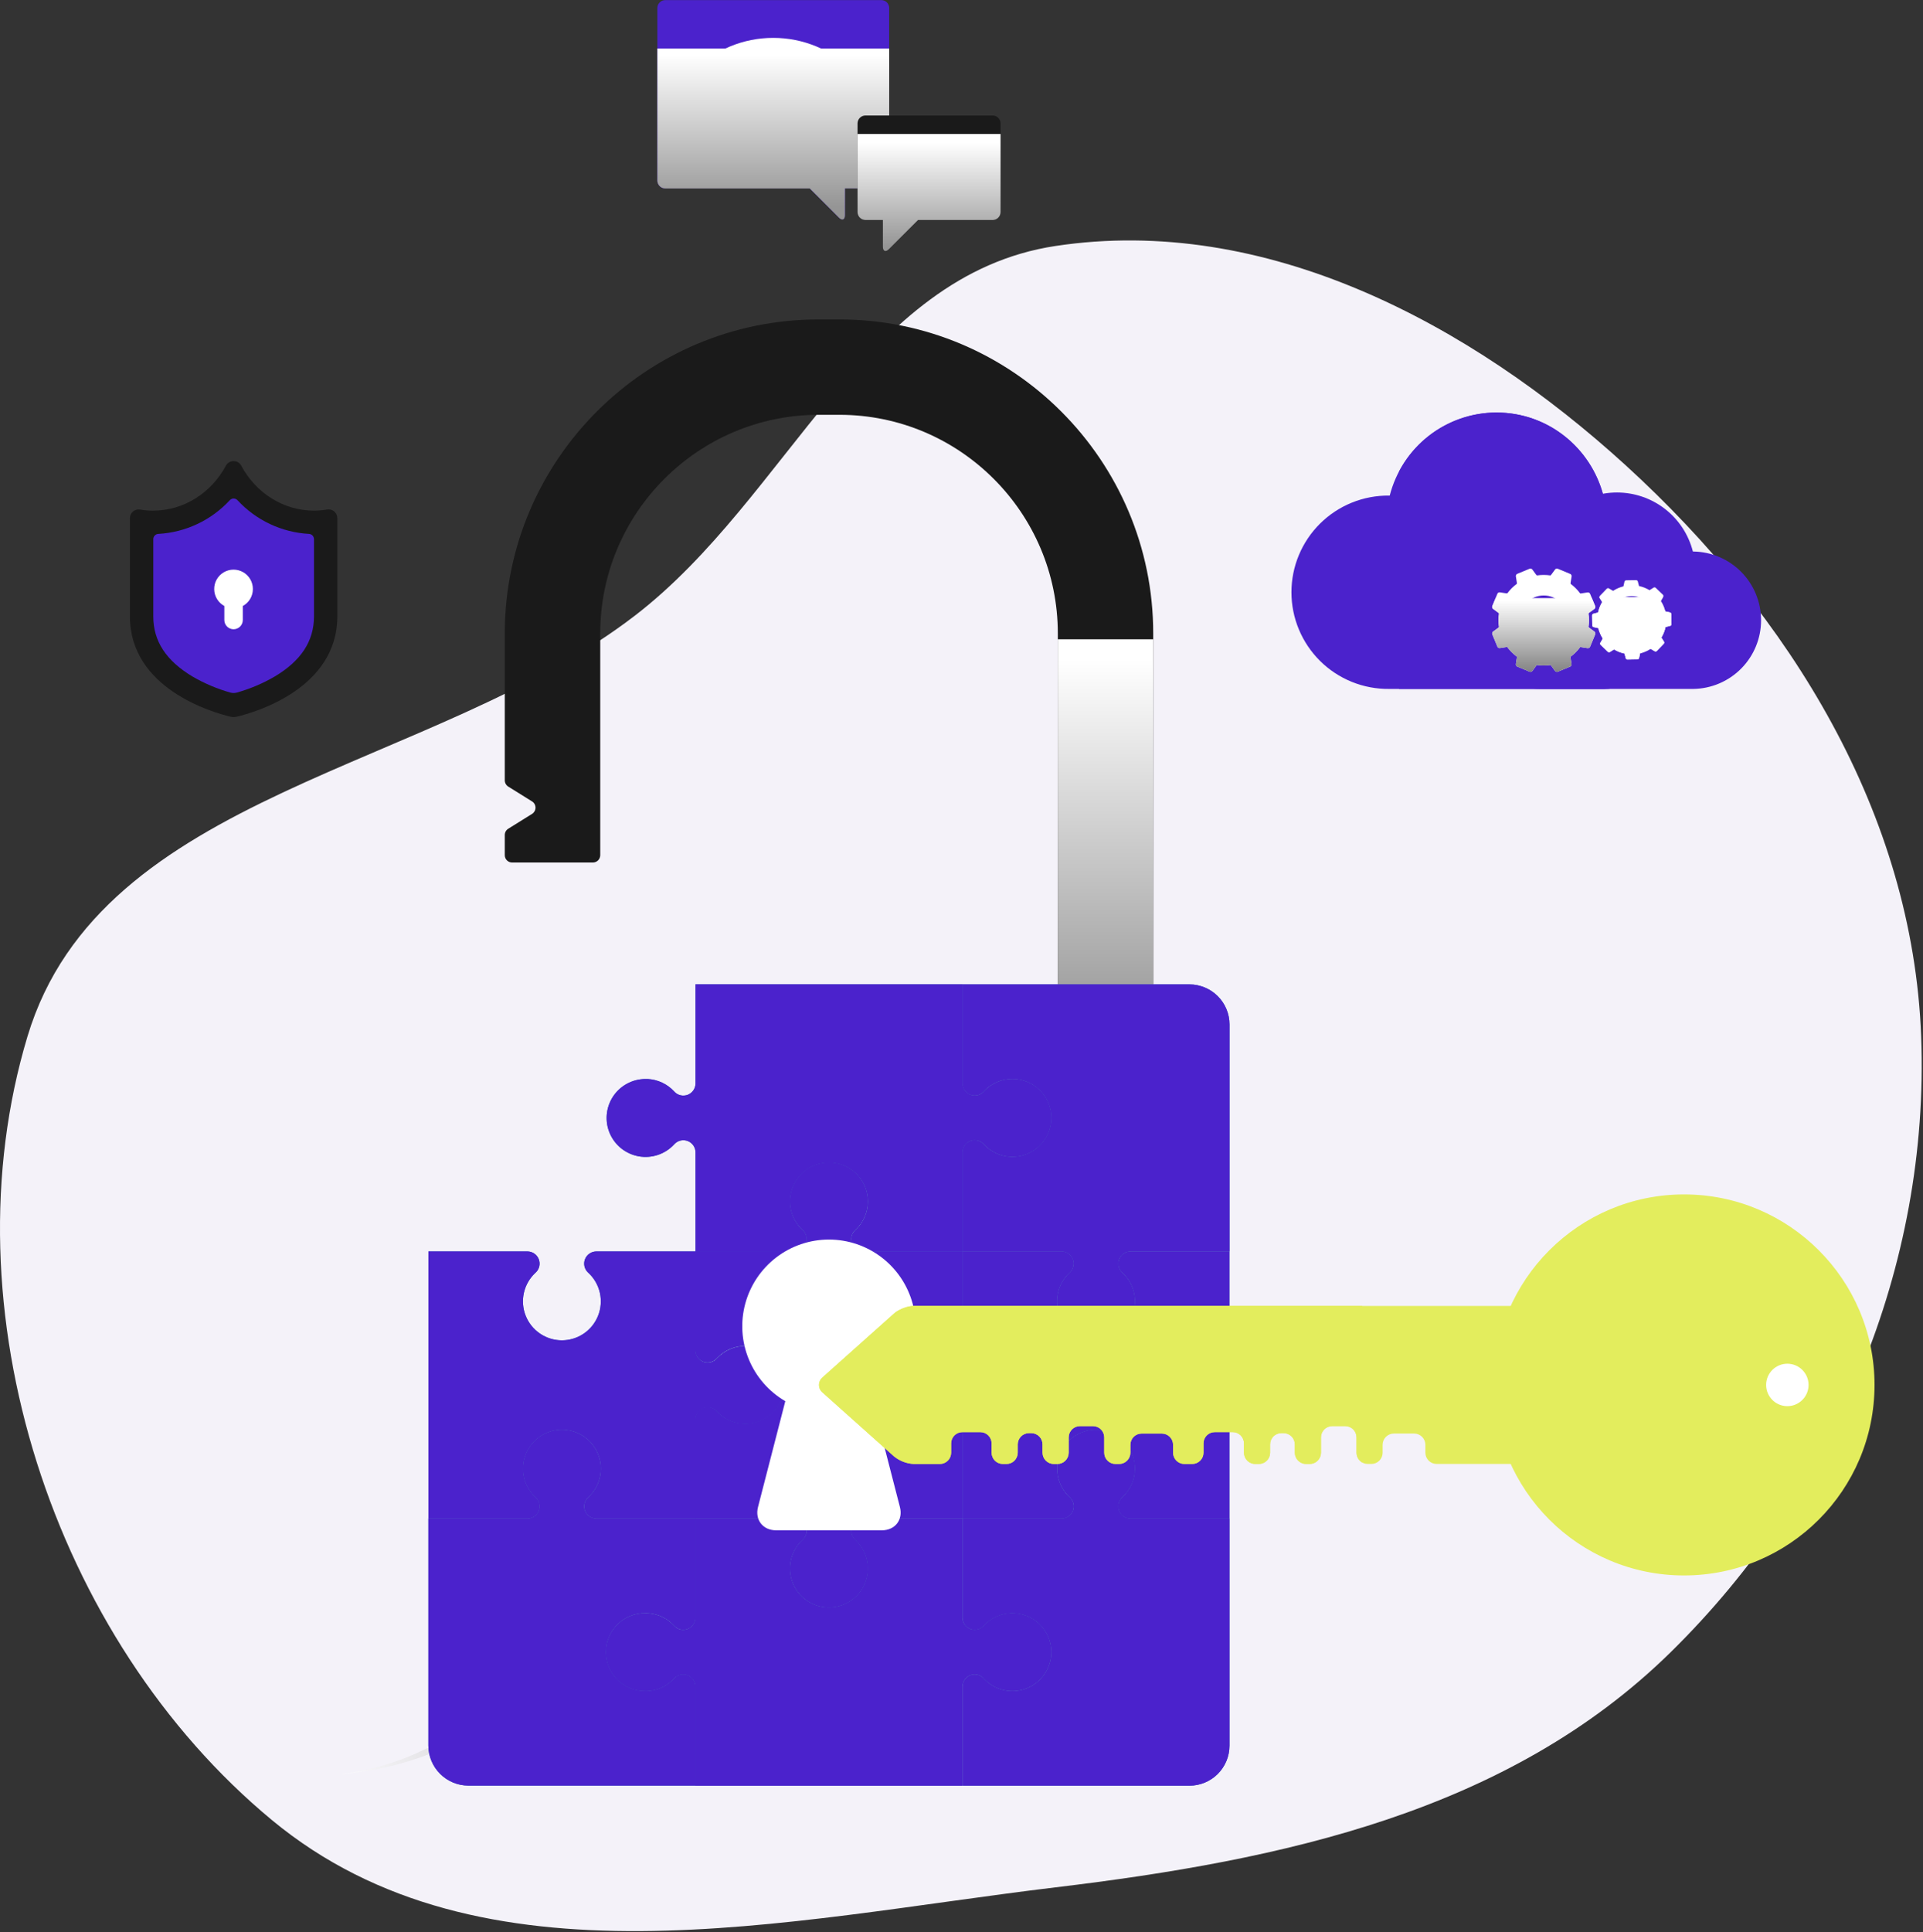 <svg width="224" height="225" viewBox="0 0 224 225" fill="none" xmlns="http://www.w3.org/2000/svg">
<rect x="0" y="0" width="224" height="225" fill="#333333" stroke="none"/>
<g clip-path="url(#clip0_2617_111)">
<path fill-rule="evenodd" clip-rule="evenodd" d="M122.945 28.645C147.342 24.953 171.177 37.584 189.403 54.217C208.554 71.695 222.802 94.765 223.785 120.675C224.801 147.474 213.768 173.572 194.641 192.371C175.671 211.016 149.354 216.615 122.945 219.787C91.427 223.574 56.125 232.191 31.671 211.949C6.149 190.823 -6.357 152.395 3.207 120.675C11.815 92.124 50.316 89.861 73.959 71.689C91.875 57.919 100.603 32.027 122.945 28.645Z" fill="#F4F2F9"/>
<g clip-path="url(#clip1_2617_111)">
<g style="mix-blend-mode:color-burn" opacity="0.5">
<path d="M58.281 198.381C58.381 198.474 58.035 199.021 57.318 199.745C56.372 200.674 55.325 201.495 54.197 202.192C53.405 202.687 52.583 203.132 51.736 203.524C50.8 203.958 49.843 204.344 48.867 204.679C47.585 205.122 46.279 205.494 44.955 205.792C43.09 206.212 41.197 206.491 39.29 206.626C41.184 206.426 43.056 206.054 44.882 205.513C46.167 205.13 47.425 204.662 48.647 204.111C49.682 203.643 50.536 203.193 51.345 202.745C52.154 202.297 52.892 201.852 53.68 201.358C54.953 200.561 56.068 199.784 56.876 199.215C57.684 198.646 58.181 198.288 58.281 198.381Z" fill="url(#paint0_linear_2617_111)"/>
</g>
<path d="M97.782 37.199H95.366C75.198 37.199 58.811 53.594 58.799 73.754V90.871C58.8 91.017 58.837 91.16 58.907 91.287C58.978 91.415 59.08 91.522 59.204 91.6L61.974 93.326C62.098 93.403 62.2 93.51 62.271 93.638C62.342 93.765 62.379 93.908 62.379 94.054C62.379 94.2 62.342 94.343 62.271 94.47C62.2 94.597 62.098 94.705 61.974 94.782L59.204 96.508C59.08 96.585 58.978 96.692 58.907 96.819C58.837 96.947 58.799 97.09 58.799 97.235V99.585C58.799 99.812 58.889 100.031 59.05 100.192C59.211 100.353 59.429 100.443 59.657 100.443H69.06C69.288 100.443 69.506 100.353 69.667 100.192C69.828 100.031 69.918 99.812 69.918 99.585V73.762C69.918 59.726 81.346 48.303 95.37 48.305H97.786C111.801 48.305 123.225 59.73 123.22 73.764V114.623H134.332V73.763C134.337 53.611 117.944 37.201 97.782 37.199Z" fill="#1A1A1A"/>
<path style="mix-blend-mode:color-burn" d="M123.217 74.446L123.212 114.628L134.324 114.631L134.327 74.446H123.217Z" fill="url(#paint1_linear_2617_111)"/>
<path d="M112.116 114.627V114.616H81.006V114.621L112.116 114.627Z" fill="#2E5FB7"/>
<path d="M113.536 127.575C113.662 127.574 113.787 127.557 113.908 127.523C113.6 127.608 113.272 127.586 112.978 127.46C112.684 127.334 112.441 127.113 112.29 126.831C112.411 127.056 112.591 127.243 112.811 127.374C113.03 127.505 113.281 127.574 113.536 127.575Z" fill="#2E5FB7"/>
<path d="M114.62 127.066C114.67 127.014 114.722 126.961 114.774 126.91C114.722 126.961 114.67 127.012 114.62 127.066C114.595 127.096 114.569 127.124 114.542 127.152C114.569 127.128 114.595 127.1 114.62 127.066Z" fill="#2E5FB7"/>
<path d="M79.587 194.985C79.4 194.984 79.214 195.021 79.042 195.093C78.869 195.165 78.712 195.271 78.581 195.404C78.553 195.431 78.527 195.459 78.502 195.489C77.704 196.344 76.605 196.856 75.436 196.918C75.355 196.918 75.275 196.918 75.194 196.918C74.591 196.928 73.993 196.818 73.434 196.595C72.875 196.372 72.366 196.04 71.936 195.617C71.507 195.195 71.166 194.692 70.933 194.137C70.7 193.581 70.58 192.985 70.58 192.383C70.58 191.781 70.7 191.185 70.933 190.63C71.166 190.074 71.507 189.571 71.936 189.149C72.366 188.727 72.875 188.395 73.434 188.171C73.993 187.948 74.591 187.839 75.194 187.849C75.355 187.849 75.516 187.857 75.676 187.875C75.834 187.891 75.99 187.916 76.144 187.949C76.297 187.981 76.447 188.021 76.595 188.07C77.323 188.307 77.979 188.725 78.502 189.284C78.527 189.314 78.553 189.342 78.581 189.369C78.779 189.569 79.032 189.706 79.308 189.762C79.584 189.818 79.87 189.791 80.13 189.683C80.391 189.576 80.613 189.394 80.77 189.159C80.926 188.925 81.009 188.65 81.009 188.368V176.841H69.469C69.187 176.841 68.912 176.757 68.678 176.601C68.444 176.445 68.262 176.222 68.155 175.962C68.047 175.702 68.02 175.416 68.075 175.14C68.131 174.864 68.267 174.611 68.467 174.413C68.495 174.386 68.523 174.36 68.553 174.336C69.102 173.821 69.514 173.179 69.752 172.466C69.991 171.753 70.049 170.991 69.92 170.25C69.791 169.509 69.48 168.812 69.015 168.221C68.55 167.63 67.945 167.165 67.255 166.866C66.565 166.567 65.811 166.444 65.062 166.508C64.313 166.573 63.592 166.823 62.963 167.236C62.334 167.648 61.818 168.211 61.461 168.873C61.104 169.535 60.917 170.275 60.917 171.027C60.917 171.108 60.917 171.189 60.917 171.27C60.979 172.438 61.491 173.537 62.345 174.336C62.375 174.36 62.403 174.386 62.43 174.413C62.63 174.611 62.767 174.864 62.823 175.14C62.879 175.416 62.852 175.702 62.744 175.962C62.637 176.223 62.455 176.445 62.221 176.602C61.986 176.758 61.711 176.841 61.429 176.841H49.896V203.279C49.901 204.514 50.393 205.696 51.267 206.569C52.14 207.442 53.323 207.934 54.558 207.937H81.006V196.4C81.004 196.024 80.854 195.665 80.588 195.4C80.322 195.134 79.962 194.985 79.587 194.985Z" fill="#2E5FB7"/>
<path d="M61.436 176.84C61.718 176.841 61.993 176.758 62.227 176.601C62.461 176.445 62.644 176.223 62.751 175.962C62.858 175.702 62.886 175.416 62.83 175.14C62.774 174.864 62.637 174.61 62.437 174.412C62.41 174.385 62.382 174.36 62.352 174.336C61.497 173.537 60.985 172.438 60.923 171.27C60.923 171.189 60.923 171.108 60.923 171.027C60.923 170.275 61.111 169.534 61.468 168.873C61.825 168.211 62.341 167.648 62.97 167.236C63.598 166.823 64.32 166.573 65.069 166.508C65.818 166.444 66.572 166.566 67.262 166.865C67.952 167.164 68.556 167.63 69.022 168.221C69.487 168.812 69.798 169.509 69.927 170.25C70.055 170.991 69.998 171.752 69.759 172.466C69.52 173.179 69.108 173.821 68.56 174.336C68.53 174.36 68.502 174.385 68.475 174.412C68.274 174.61 68.138 174.864 68.082 175.14C68.026 175.416 68.053 175.702 68.16 175.962C68.268 176.223 68.45 176.445 68.684 176.601C68.918 176.758 69.194 176.841 69.475 176.84H81.013V165.302C81.013 165.021 81.096 164.746 81.253 164.512C81.409 164.278 81.632 164.096 81.892 163.989C82.152 163.882 82.438 163.854 82.714 163.91C82.989 163.965 83.242 164.102 83.441 164.301C83.468 164.329 83.494 164.357 83.519 164.387C84.26 165.177 85.26 165.675 86.336 165.792C87.413 165.909 88.496 165.637 89.389 165.025C90.282 164.413 90.928 163.501 91.208 162.455C91.488 161.409 91.384 160.297 90.916 159.321C90.861 159.206 90.8 159.096 90.737 158.988C90.718 158.957 90.7 158.926 90.681 158.896C90.634 158.821 90.586 158.748 90.534 158.676C90.483 158.605 90.439 158.541 90.389 158.481C89.985 157.967 89.475 157.547 88.894 157.25C88.313 156.952 87.674 156.783 87.021 156.755C86.369 156.727 85.718 156.841 85.114 157.088C84.509 157.335 83.965 157.71 83.519 158.187C83.495 158.216 83.469 158.245 83.441 158.272C83.266 158.447 83.049 158.574 82.811 158.639C82.572 158.705 82.321 158.707 82.081 158.645C81.842 158.583 81.622 158.46 81.445 158.288C81.268 158.115 81.139 157.9 81.071 157.662C81.034 157.535 81.015 157.403 81.014 157.271V145.732H69.469C69.187 145.732 68.912 145.815 68.678 145.971C68.443 146.128 68.261 146.35 68.154 146.61C68.046 146.871 68.019 147.157 68.075 147.433C68.131 147.709 68.268 147.962 68.468 148.16C68.495 148.187 68.523 148.213 68.553 148.238C69.216 148.861 69.678 149.668 69.877 150.556C70.076 151.443 70.003 152.37 69.669 153.216C69.334 154.062 68.753 154.788 68.001 155.299C67.249 155.811 66.36 156.084 65.45 156.084C64.541 156.084 63.652 155.811 62.9 155.299C62.148 154.788 61.566 154.062 61.232 153.216C60.897 152.37 60.825 151.443 61.024 150.556C61.223 149.668 61.684 148.861 62.348 148.238C62.378 148.213 62.406 148.187 62.433 148.16C62.633 147.962 62.77 147.709 62.826 147.433C62.882 147.157 62.854 146.871 62.747 146.61C62.64 146.35 62.457 146.128 62.223 145.971C61.989 145.815 61.714 145.732 61.432 145.732H49.903V176.84H61.436Z" fill="#2E5FB7"/>
<path d="M92.832 176.863C93.083 176.915 93.315 177.034 93.504 177.208C93.693 177.381 93.832 177.602 93.905 177.848C93.978 178.094 93.984 178.355 93.921 178.604C93.858 178.852 93.728 179.079 93.547 179.26C93.519 179.288 93.49 179.314 93.46 179.339C92.798 179.958 92.336 180.762 92.135 181.646C91.933 182.531 92.002 183.455 92.331 184.3C92.66 185.145 93.235 185.873 93.982 186.388C94.728 186.903 95.612 187.183 96.519 187.191C97.426 187.199 98.315 186.935 99.07 186.433C99.826 185.931 100.414 185.214 100.758 184.375C101.102 183.536 101.187 182.612 101.001 181.725C100.815 180.837 100.368 180.025 99.716 179.394C99.699 179.375 99.68 179.356 99.661 179.339C99.631 179.314 99.603 179.288 99.576 179.26C99.536 179.218 99.498 179.173 99.463 179.125C99.299 178.916 99.197 178.665 99.168 178.401C99.14 178.137 99.187 177.87 99.303 177.63C99.419 177.391 99.6 177.19 99.825 177.048C100.051 176.907 100.311 176.832 100.577 176.832H112.116V165.294C112.116 165.104 112.078 164.916 112.004 164.742C111.895 164.485 111.713 164.266 111.48 164.111C111.247 163.957 110.974 163.875 110.695 163.875C110.483 163.872 110.272 163.919 110.08 164.01C109.936 164.077 109.803 164.168 109.689 164.279C109.662 164.308 109.636 164.336 109.611 164.366C109.429 164.558 109.232 164.735 109.02 164.893C108.346 165.398 107.545 165.706 106.707 165.781C105.868 165.856 105.025 165.697 104.272 165.32C103.519 164.944 102.886 164.365 102.443 163.648C102.001 162.932 101.767 162.107 101.767 161.265C101.767 161.11 101.775 160.955 101.791 160.801C101.865 160.09 102.105 159.406 102.493 158.805C102.881 158.205 103.406 157.705 104.024 157.346C104.642 156.986 105.336 156.778 106.05 156.739C106.764 156.699 107.477 156.828 108.131 157.117C108.2 157.148 108.266 157.18 108.337 157.214C108.541 157.317 108.736 157.435 108.923 157.567C109.169 157.743 109.398 157.944 109.605 158.165C109.631 158.193 109.656 158.223 109.683 158.25C109.786 158.353 109.904 158.439 110.033 158.506C110.235 158.613 110.461 158.669 110.69 158.668C110.899 158.668 111.106 158.622 111.296 158.533C111.486 158.443 111.653 158.313 111.786 158.151C111.815 158.116 111.842 158.08 111.867 158.042C112.026 157.808 112.111 157.532 112.11 157.249V145.711H100.572C100.29 145.711 100.015 145.628 99.781 145.472C99.546 145.315 99.364 145.093 99.257 144.832C99.149 144.572 99.122 144.286 99.178 144.01C99.234 143.734 99.371 143.48 99.571 143.282C99.598 143.256 99.626 143.23 99.656 143.204C100.319 142.582 100.78 141.775 100.979 140.888C101.177 140 101.105 139.074 100.77 138.228C100.436 137.383 99.855 136.657 99.103 136.146C98.351 135.635 97.463 135.362 96.553 135.362C95.644 135.362 94.756 135.635 94.004 136.146C93.252 136.657 92.671 137.383 92.336 138.228C92.002 139.074 91.929 140 92.128 140.888C92.327 141.775 92.788 142.582 93.451 143.204C93.478 143.227 93.503 143.25 93.529 143.276H93.537C93.737 143.474 93.873 143.727 93.928 144.003C93.984 144.279 93.956 144.565 93.849 144.825C93.742 145.085 93.559 145.308 93.326 145.464C93.091 145.621 92.816 145.704 92.535 145.704H80.998V157.242C80.998 157.375 81.017 157.506 81.053 157.633C81.121 157.871 81.25 158.087 81.428 158.259C81.605 158.432 81.824 158.555 82.064 158.617C82.303 158.678 82.555 158.676 82.793 158.611C83.031 158.545 83.249 158.418 83.423 158.243C83.451 158.216 83.477 158.188 83.501 158.158C83.948 157.681 84.492 157.306 85.096 157.059C85.701 156.812 86.351 156.699 87.004 156.727C87.656 156.755 88.295 156.923 88.876 157.221C89.457 157.519 89.968 157.939 90.371 158.452C90.421 158.516 90.471 158.587 90.517 158.648C90.563 158.708 90.617 158.792 90.664 158.868C90.683 158.897 90.7 158.928 90.719 158.959C90.783 159.067 90.843 159.178 90.899 159.293C91.367 160.269 91.47 161.381 91.19 162.427C90.91 163.473 90.265 164.384 89.371 164.996C88.478 165.608 87.395 165.88 86.319 165.763C85.242 165.647 84.243 165.148 83.501 164.359C83.477 164.329 83.451 164.3 83.423 164.273C83.225 164.072 82.972 163.936 82.696 163.88C82.42 163.824 82.133 163.851 81.873 163.959C81.612 164.066 81.39 164.249 81.234 164.483C81.077 164.718 80.994 164.993 80.995 165.275V176.84H92.532C92.633 176.838 92.733 176.845 92.832 176.863Z" fill="#2E5FB7"/>
<path d="M112.439 195.501C112.481 195.45 112.526 195.402 112.574 195.357C112.835 195.117 113.176 194.984 113.531 194.984C113.718 194.985 113.903 195.022 114.075 195.094C114.248 195.166 114.405 195.271 114.537 195.404C114.564 195.431 114.589 195.459 114.615 195.489C115.129 196.038 115.772 196.45 116.485 196.689C117.198 196.928 117.96 196.986 118.701 196.857C119.442 196.729 120.139 196.418 120.73 195.953C121.321 195.487 121.787 194.883 122.086 194.192C122.385 193.502 122.508 192.749 122.443 191.999C122.379 191.25 122.129 190.528 121.716 189.9C121.303 189.271 120.74 188.755 120.078 188.398C119.416 188.041 118.676 187.854 117.924 187.854C117.723 187.855 117.522 187.868 117.322 187.895C116.286 188.032 115.329 188.525 114.615 189.288C114.589 189.318 114.564 189.346 114.537 189.373C114.339 189.572 114.085 189.709 113.81 189.764C113.534 189.82 113.248 189.792 112.988 189.685C112.728 189.578 112.505 189.396 112.349 189.162C112.192 188.928 112.109 188.653 112.109 188.372V176.84H100.57C100.305 176.841 100.045 176.916 99.82 177.057C99.595 177.199 99.414 177.4 99.298 177.639C99.182 177.878 99.135 178.145 99.163 178.409C99.191 178.673 99.293 178.924 99.456 179.133C99.491 179.181 99.529 179.226 99.569 179.268C99.596 179.295 99.625 179.322 99.654 179.347C99.684 179.371 99.692 179.383 99.71 179.402C100.36 180.033 100.806 180.844 100.991 181.731C101.176 182.618 101.091 183.539 100.747 184.377C100.402 185.216 99.815 185.931 99.061 186.432C98.306 186.934 97.418 187.197 96.513 187.189C95.607 187.181 94.724 186.902 93.978 186.387C93.233 185.873 92.658 185.147 92.329 184.303C92 183.459 91.931 182.536 92.131 181.652C92.332 180.769 92.792 179.966 93.454 179.347C93.483 179.322 93.511 179.295 93.54 179.268C93.722 179.087 93.851 178.86 93.914 178.612C93.977 178.363 93.972 178.102 93.898 177.856C93.825 177.611 93.686 177.389 93.498 177.216C93.309 177.042 93.076 176.923 92.825 176.871C92.73 176.852 92.634 176.842 92.538 176.842H81.001V188.38C81.001 188.662 80.918 188.937 80.762 189.171C80.605 189.405 80.383 189.588 80.122 189.695C79.862 189.802 79.576 189.83 79.3 189.774C79.024 189.718 78.77 189.581 78.573 189.381C78.545 189.354 78.519 189.326 78.494 189.296C77.971 188.737 77.315 188.319 76.587 188.082C76.439 188.033 76.289 187.993 76.136 187.961C75.982 187.928 75.826 187.903 75.668 187.886C75.508 187.869 75.347 187.861 75.185 187.861C74.583 187.85 73.985 187.96 73.426 188.183C72.867 188.406 72.358 188.739 71.928 189.161C71.499 189.583 71.158 190.086 70.925 190.642C70.692 191.197 70.572 191.793 70.572 192.395C70.572 192.997 70.692 193.593 70.925 194.149C71.158 194.704 71.499 195.207 71.928 195.629C72.358 196.051 72.867 196.384 73.426 196.607C73.985 196.83 74.583 196.94 75.185 196.929C75.266 196.929 75.347 196.929 75.428 196.929C76.597 196.868 77.695 196.356 78.494 195.501C78.519 195.471 78.545 195.443 78.573 195.416C78.77 195.216 79.024 195.079 79.3 195.023C79.576 194.967 79.862 194.995 80.122 195.102C80.383 195.209 80.605 195.392 80.762 195.626C80.918 195.86 81.001 196.135 81.001 196.417V207.947H112.109V196.399C112.111 196.071 112.228 195.753 112.439 195.501Z" fill="#2E5FB7"/>
<path d="M92.544 145.725C92.826 145.726 93.101 145.642 93.335 145.486C93.569 145.329 93.751 145.107 93.858 144.847C93.966 144.587 93.993 144.301 93.938 144.025C93.882 143.749 93.746 143.496 93.547 143.297H93.538C93.513 143.272 93.487 143.249 93.46 143.226C92.797 142.604 92.335 141.796 92.136 140.909C91.937 140.021 92.01 139.094 92.344 138.248C92.679 137.402 93.26 136.676 94.012 136.165C94.764 135.653 95.653 135.38 96.563 135.38C97.472 135.38 98.361 135.653 99.113 136.165C99.866 136.676 100.447 137.402 100.781 138.248C101.116 139.094 101.188 140.021 100.989 140.909C100.79 141.796 100.329 142.604 99.665 143.226C99.635 143.252 99.607 143.277 99.58 143.304C99.381 143.502 99.245 143.755 99.189 144.031C99.133 144.307 99.161 144.593 99.268 144.853C99.375 145.113 99.557 145.336 99.791 145.492C100.025 145.649 100.3 145.732 100.581 145.732H112.12V134.194C112.119 133.963 112.174 133.735 112.282 133.531C112.389 133.326 112.545 133.151 112.736 133.021C112.926 132.89 113.146 132.808 113.376 132.782C113.605 132.757 113.838 132.787 114.053 132.872C114.238 132.943 114.406 133.052 114.546 133.193C114.573 133.22 114.599 133.248 114.624 133.278C115.246 133.942 116.053 134.404 116.941 134.603C117.829 134.803 118.756 134.73 119.602 134.396C120.448 134.061 121.174 133.48 121.685 132.727C122.196 131.974 122.469 131.085 122.468 130.175C122.468 129.944 122.45 129.713 122.416 129.485C122.382 129.263 122.331 129.044 122.265 128.829C122.035 128.093 121.622 127.427 121.064 126.895C120.506 126.363 119.822 125.983 119.075 125.789C118.329 125.595 117.546 125.594 116.799 125.787C116.053 125.98 115.368 126.361 114.809 126.892L114.785 126.915C114.732 126.966 114.681 127.019 114.631 127.071C114.606 127.101 114.58 127.129 114.553 127.158C114.397 127.315 114.206 127.433 113.996 127.503C113.786 127.573 113.563 127.593 113.344 127.562C113.125 127.53 112.916 127.448 112.734 127.321C112.553 127.195 112.403 127.027 112.298 126.833C112.185 126.626 112.126 126.394 112.126 126.158V114.631H81.018V126.164C81.018 126.445 80.935 126.72 80.778 126.954C80.622 127.188 80.4 127.37 80.14 127.478C79.879 127.585 79.593 127.613 79.317 127.557C79.041 127.502 78.788 127.366 78.59 127.166C78.562 127.138 78.536 127.11 78.512 127.08C77.713 126.225 76.614 125.714 75.446 125.652C75.365 125.652 75.284 125.652 75.203 125.652C74.45 125.652 73.709 125.838 73.047 126.195C72.384 126.552 71.821 127.068 71.407 127.697C70.994 128.326 70.744 129.048 70.679 129.798C70.614 130.548 70.737 131.302 71.036 131.993C71.335 132.683 71.802 133.288 72.393 133.754C72.985 134.219 73.683 134.53 74.424 134.659C75.166 134.787 75.928 134.729 76.641 134.49C77.355 134.25 77.998 133.837 78.512 133.287C78.536 133.257 78.562 133.229 78.59 133.202C78.788 133.002 79.041 132.865 79.317 132.809C79.593 132.753 79.879 132.781 80.14 132.888C80.4 132.995 80.623 133.178 80.779 133.412C80.936 133.646 81.019 133.922 81.018 134.203V145.742H92.555L92.544 145.725Z" fill="#2E5FB7"/>
<path d="M112.287 126.831C112.393 127.026 112.542 127.192 112.724 127.319C112.906 127.445 113.114 127.527 113.333 127.558C113.552 127.59 113.775 127.57 113.985 127.5C114.195 127.431 114.386 127.313 114.542 127.156C114.569 127.128 114.595 127.1 114.62 127.07C114.67 127.016 114.722 126.965 114.774 126.914L114.798 126.891C115.357 126.359 116.042 125.979 116.788 125.786C117.535 125.593 118.318 125.593 119.064 125.787C119.811 125.981 120.495 126.362 121.053 126.894C121.611 127.426 122.025 128.092 122.254 128.828C122.32 129.042 122.371 129.261 122.405 129.483C122.44 129.712 122.457 129.943 122.458 130.174C122.458 131.084 122.186 131.973 121.674 132.726C121.163 133.478 120.437 134.06 119.591 134.394C118.745 134.729 117.818 134.801 116.93 134.602C116.043 134.403 115.235 133.941 114.614 133.276C114.588 133.247 114.562 133.218 114.535 133.191C114.337 132.992 114.084 132.856 113.808 132.8C113.533 132.745 113.247 132.772 112.986 132.879C112.726 132.987 112.504 133.169 112.348 133.402C112.191 133.636 112.107 133.911 112.107 134.192V145.731H123.646C123.832 145.731 124.017 145.768 124.189 145.839C124.362 145.91 124.518 146.015 124.65 146.147C124.782 146.279 124.886 146.435 124.957 146.608C125.029 146.78 125.065 146.965 125.065 147.151C125.065 147.211 125.061 147.27 125.053 147.329C125.014 147.643 124.872 147.934 124.648 148.157C124.621 148.184 124.591 148.21 124.563 148.236C123.829 148.922 123.343 149.833 123.185 150.826C123.147 151.063 123.128 151.304 123.128 151.545C123.128 152.747 123.606 153.901 124.456 154.751C125.307 155.602 126.46 156.08 127.663 156.08C128.866 156.08 130.019 155.602 130.87 154.751C131.72 153.901 132.198 152.747 132.198 151.545C132.198 151.462 132.198 151.381 132.198 151.3C132.137 150.133 131.625 149.034 130.771 148.236L130.684 148.157C130.485 147.959 130.349 147.706 130.293 147.43C130.238 147.154 130.265 146.868 130.373 146.608C130.48 146.348 130.662 146.125 130.896 145.969C131.13 145.813 131.405 145.729 131.687 145.729H143.221V119.299C143.218 118.064 142.726 116.881 141.853 116.008C140.981 115.134 139.798 114.641 138.563 114.636H112.113V126.164C112.115 126.397 112.175 126.627 112.287 126.831Z" fill="#2E5FB7"/>
<path d="M130.266 175.415C130.266 175.228 130.303 175.042 130.375 174.869C130.447 174.696 130.552 174.539 130.685 174.407C130.713 174.38 130.741 174.355 130.771 174.33C131.224 173.907 131.585 173.394 131.832 172.825C132.078 172.256 132.205 171.642 132.205 171.021C132.205 170.943 132.205 170.865 132.205 170.788C132.197 170.633 132.18 170.481 132.157 170.331C132.135 170.181 132.105 170.033 132.067 169.887C131.816 168.913 131.248 168.051 130.453 167.436C129.658 166.82 128.681 166.486 127.675 166.486C126.67 166.486 125.693 166.82 124.898 167.436C124.103 168.051 123.535 168.913 123.283 169.887C123.247 170.033 123.216 170.18 123.193 170.331C123.17 170.482 123.155 170.633 123.147 170.788C123.147 170.865 123.147 170.943 123.147 171.021C123.147 171.183 123.156 171.344 123.172 171.504C123.262 172.353 123.589 173.158 124.117 173.828C124.258 174.007 124.412 174.175 124.578 174.33C124.608 174.355 124.636 174.38 124.663 174.407C124.863 174.607 124.999 174.863 125.054 175.141C125.109 175.419 125.08 175.707 124.971 175.968C124.933 176.052 124.888 176.132 124.836 176.208C124.706 176.401 124.53 176.559 124.325 176.668C124.12 176.777 123.891 176.834 123.658 176.834H112.12V188.372C112.119 188.654 112.202 188.929 112.359 189.163C112.515 189.398 112.738 189.58 112.998 189.687C113.258 189.795 113.545 189.822 113.821 189.766C114.097 189.71 114.35 189.573 114.548 189.373C114.575 189.346 114.6 189.318 114.626 189.288C115.34 188.528 116.294 188.039 117.328 187.902C117.527 187.875 117.728 187.862 117.929 187.861C118.681 187.861 119.421 188.048 120.082 188.406C120.743 188.763 121.306 189.279 121.718 189.907C122.13 190.536 122.38 191.257 122.445 192.006C122.509 192.755 122.386 193.508 122.087 194.198C121.788 194.887 121.323 195.492 120.732 195.957C120.142 196.422 119.445 196.733 118.704 196.861C117.964 196.99 117.203 196.933 116.49 196.694C115.777 196.456 115.135 196.044 114.62 195.496C114.595 195.466 114.569 195.438 114.542 195.411C114.285 195.151 113.936 195 113.57 194.991C113.204 194.983 112.849 195.116 112.58 195.364C112.532 195.409 112.487 195.457 112.445 195.508C112.235 195.762 112.121 196.082 112.121 196.412V207.946H138.559C139.794 207.944 140.977 207.452 141.85 206.58C142.723 205.707 143.214 204.524 143.217 203.29V176.837H131.687C131.5 176.837 131.315 176.8 131.143 176.729C130.97 176.657 130.813 176.552 130.681 176.42C130.55 176.288 130.445 176.132 130.374 175.959C130.302 175.786 130.266 175.601 130.266 175.415Z" fill="#2E5FB7"/>
<path d="M122.467 192.389C122.467 192.985 122.35 193.575 122.122 194.125C121.894 194.675 121.56 195.175 121.138 195.596C121.772 194.961 122.204 194.153 122.379 193.274C122.554 192.394 122.464 191.482 122.121 190.654C121.778 189.825 121.197 189.117 120.451 188.619C119.705 188.12 118.829 187.854 117.932 187.854C119.135 187.854 120.288 188.332 121.139 189.183C121.989 190.033 122.467 191.186 122.467 192.389Z" fill="#2E5FB7"/>
<path d="M130.266 147.146C130.266 147.333 130.303 147.518 130.375 147.691C130.447 147.863 130.552 148.02 130.685 148.152L130.771 148.23C131.625 149.029 132.137 150.127 132.198 151.295C132.198 151.376 132.198 151.457 132.198 151.539C132.198 152.742 131.72 153.896 130.87 154.746C130.019 155.597 128.866 156.074 127.663 156.074C126.46 156.074 125.307 155.597 124.456 154.746C123.606 153.896 123.128 152.742 123.128 151.539C123.128 151.299 123.147 151.058 123.185 150.82C123.344 149.828 123.829 148.917 124.563 148.23C124.592 148.205 124.621 148.179 124.648 148.152C124.872 147.929 125.014 147.637 125.053 147.324C125.061 147.265 125.065 147.206 125.065 147.146C125.065 146.96 125.029 146.775 124.957 146.603C124.886 146.43 124.782 146.274 124.65 146.142C124.518 146.01 124.362 145.905 124.189 145.834C124.017 145.762 123.832 145.726 123.646 145.726H112.107V157.264C112.108 157.547 112.024 157.823 111.865 158.057C111.839 158.095 111.812 158.131 111.784 158.166C111.65 158.328 111.483 158.458 111.293 158.548C111.104 158.637 110.897 158.683 110.687 158.683C110.458 158.684 110.233 158.628 110.03 158.521C109.901 158.454 109.784 158.368 109.681 158.265C109.654 158.238 109.628 158.208 109.603 158.18C109.395 157.959 109.167 157.758 108.92 157.582C108.734 157.45 108.538 157.332 108.335 157.229C108.267 157.195 108.2 157.163 108.128 157.132C107.474 156.844 106.761 156.714 106.047 156.754C105.333 156.794 104.639 157.001 104.021 157.361C103.403 157.72 102.878 158.22 102.49 158.82C102.102 159.421 101.862 160.105 101.788 160.816C101.772 160.97 101.764 161.125 101.764 161.28C101.765 162.189 102.039 163.076 102.551 163.828C103.062 164.579 103.788 165.159 104.633 165.494C105.478 165.828 106.404 165.901 107.291 165.703C108.178 165.504 108.985 165.044 109.608 164.382C109.634 164.353 109.659 164.324 109.686 164.296C109.801 164.185 109.933 164.094 110.077 164.026C110.27 163.935 110.48 163.889 110.693 163.891C110.972 163.891 111.245 163.973 111.477 164.128C111.71 164.282 111.892 164.501 112.001 164.759C112.075 164.933 112.113 165.121 112.113 165.31V176.841H123.651C123.884 176.841 124.113 176.784 124.318 176.675C124.524 176.565 124.699 176.408 124.829 176.215C124.881 176.139 124.926 176.059 124.964 175.975C125.073 175.713 125.102 175.425 125.047 175.148C124.993 174.87 124.857 174.614 124.656 174.414C124.629 174.387 124.6 174.361 124.571 174.337C124.405 174.181 124.251 174.014 124.11 173.835C123.582 173.165 123.255 172.359 123.166 171.511C123.149 171.351 123.14 171.19 123.14 171.028C123.14 170.95 123.14 170.872 123.14 170.795C123.148 170.64 123.163 170.487 123.186 170.338C123.209 170.188 123.24 170.039 123.276 169.894C123.528 168.92 124.096 168.058 124.891 167.442C125.686 166.827 126.663 166.493 127.668 166.493C128.674 166.493 129.651 166.827 130.446 167.442C131.241 168.058 131.809 168.92 132.06 169.894C132.098 170.04 132.128 170.188 132.151 170.338C132.174 170.487 132.19 170.64 132.198 170.795C132.198 170.872 132.198 170.95 132.198 171.028C132.199 171.649 132.072 172.262 131.825 172.832C131.578 173.401 131.217 173.913 130.764 174.337C130.734 174.361 130.706 174.387 130.678 174.414C130.478 174.612 130.342 174.865 130.286 175.141C130.231 175.417 130.259 175.703 130.366 175.964C130.473 176.224 130.656 176.446 130.889 176.602C131.123 176.759 131.399 176.842 131.68 176.842H143.21V145.734H131.676C131.302 145.736 130.945 145.886 130.681 146.15C130.417 146.415 130.268 146.772 130.266 147.146Z" fill="#2E5FB7"/>
<path d="M61.436 176.84C61.718 176.841 61.993 176.758 62.227 176.601C62.461 176.445 62.644 176.223 62.751 175.962C62.858 175.702 62.886 175.416 62.83 175.14C62.774 174.864 62.637 174.61 62.437 174.412C62.41 174.385 62.382 174.36 62.352 174.336C61.497 173.537 60.985 172.438 60.923 171.27C60.923 171.189 60.923 171.108 60.923 171.027C60.923 170.275 61.111 169.534 61.468 168.873C61.825 168.211 62.341 167.648 62.97 167.236C63.598 166.823 64.32 166.573 65.069 166.508C65.818 166.444 66.572 166.566 67.262 166.865C67.952 167.164 68.556 167.63 69.022 168.221C69.487 168.812 69.798 169.509 69.927 170.25C70.055 170.991 69.998 171.752 69.759 172.466C69.52 173.179 69.108 173.821 68.56 174.336C68.53 174.36 68.502 174.385 68.475 174.412C68.274 174.61 68.138 174.864 68.082 175.14C68.026 175.416 68.053 175.702 68.16 175.962C68.268 176.223 68.45 176.445 68.684 176.601C68.918 176.758 69.194 176.841 69.475 176.84H81.013V165.302C81.013 165.021 81.096 164.746 81.253 164.512C81.409 164.278 81.632 164.096 81.892 163.989C82.152 163.882 82.438 163.854 82.714 163.91C82.989 163.965 83.242 164.102 83.441 164.301C83.468 164.329 83.494 164.357 83.519 164.387C84.26 165.177 85.26 165.675 86.336 165.792C87.413 165.909 88.496 165.637 89.389 165.025C90.282 164.413 90.928 163.501 91.208 162.455C91.488 161.409 91.384 160.297 90.916 159.321C90.861 159.206 90.8 159.096 90.737 158.988C90.718 158.957 90.7 158.926 90.681 158.896C90.634 158.821 90.586 158.748 90.534 158.676C90.483 158.605 90.439 158.541 90.389 158.481C89.985 157.967 89.475 157.547 88.894 157.25C88.313 156.952 87.674 156.783 87.021 156.755C86.369 156.727 85.718 156.841 85.114 157.088C84.509 157.335 83.965 157.71 83.519 158.187C83.495 158.216 83.469 158.245 83.441 158.272C83.266 158.447 83.049 158.574 82.811 158.639C82.572 158.705 82.321 158.707 82.081 158.645C81.842 158.583 81.622 158.46 81.445 158.288C81.268 158.115 81.139 157.9 81.071 157.662C81.034 157.535 81.015 157.403 81.014 157.271V145.732H69.469C69.187 145.732 68.912 145.815 68.678 145.971C68.443 146.128 68.261 146.35 68.154 146.61C68.046 146.871 68.019 147.157 68.075 147.433C68.131 147.709 68.268 147.962 68.468 148.16C68.495 148.187 68.523 148.213 68.553 148.238C69.216 148.861 69.678 149.668 69.877 150.556C70.076 151.443 70.003 152.37 69.669 153.216C69.334 154.062 68.753 154.788 68.001 155.299C67.249 155.811 66.36 156.084 65.45 156.084C64.541 156.084 63.652 155.811 62.9 155.299C62.148 154.788 61.566 154.062 61.232 153.216C60.897 152.37 60.825 151.443 61.024 150.556C61.223 149.668 61.684 148.861 62.348 148.238C62.378 148.213 62.406 148.187 62.433 148.16C62.633 147.962 62.77 147.709 62.826 147.433C62.882 147.157 62.854 146.871 62.747 146.61C62.64 146.35 62.457 146.128 62.223 145.971C61.989 145.815 61.714 145.732 61.432 145.732H49.903V176.84H61.436Z" fill="#4B22CC"/>
<path d="M112.439 195.501C112.481 195.45 112.526 195.402 112.574 195.357C112.835 195.117 113.176 194.984 113.531 194.984C113.718 194.985 113.903 195.022 114.075 195.094C114.248 195.166 114.405 195.271 114.537 195.404C114.564 195.431 114.589 195.459 114.615 195.489C115.129 196.038 115.772 196.45 116.485 196.689C117.198 196.928 117.96 196.986 118.701 196.857C119.442 196.729 120.139 196.418 120.73 195.953C121.321 195.487 121.787 194.883 122.086 194.192C122.385 193.502 122.508 192.749 122.443 191.999C122.379 191.25 122.129 190.528 121.716 189.9C121.303 189.271 120.74 188.755 120.078 188.398C119.416 188.041 118.676 187.854 117.924 187.854C117.723 187.855 117.522 187.868 117.322 187.895C116.286 188.032 115.329 188.525 114.615 189.288C114.589 189.318 114.564 189.346 114.537 189.373C114.339 189.572 114.085 189.709 113.81 189.764C113.534 189.82 113.248 189.792 112.988 189.685C112.728 189.578 112.505 189.396 112.349 189.162C112.192 188.928 112.109 188.653 112.109 188.372V176.84H100.57C100.305 176.841 100.045 176.916 99.82 177.057C99.595 177.199 99.414 177.4 99.298 177.639C99.182 177.878 99.135 178.145 99.163 178.409C99.191 178.673 99.293 178.924 99.456 179.133C99.491 179.181 99.529 179.226 99.569 179.268C99.596 179.295 99.625 179.322 99.654 179.347C99.684 179.371 99.692 179.383 99.71 179.402C100.36 180.033 100.806 180.844 100.991 181.731C101.176 182.618 101.091 183.539 100.747 184.377C100.402 185.216 99.815 185.931 99.061 186.432C98.306 186.934 97.418 187.197 96.513 187.189C95.607 187.181 94.724 186.902 93.978 186.387C93.233 185.873 92.658 185.147 92.329 184.303C92 183.459 91.931 182.536 92.131 181.652C92.332 180.769 92.792 179.966 93.454 179.347C93.483 179.322 93.511 179.295 93.54 179.268C93.722 179.087 93.851 178.86 93.914 178.612C93.977 178.363 93.972 178.102 93.898 177.856C93.825 177.611 93.686 177.389 93.498 177.216C93.309 177.042 93.076 176.923 92.825 176.871C92.73 176.852 92.634 176.842 92.538 176.842H81.001V188.38C81.001 188.662 80.918 188.937 80.762 189.171C80.605 189.405 80.383 189.588 80.122 189.695C79.862 189.802 79.576 189.83 79.3 189.774C79.024 189.718 78.77 189.581 78.573 189.381C78.545 189.354 78.519 189.326 78.494 189.296C77.971 188.737 77.315 188.319 76.587 188.082C76.439 188.033 76.289 187.993 76.136 187.961C75.982 187.928 75.826 187.903 75.668 187.886C75.508 187.869 75.347 187.861 75.185 187.861C74.583 187.85 73.985 187.96 73.426 188.183C72.867 188.406 72.358 188.739 71.928 189.161C71.499 189.583 71.158 190.086 70.925 190.642C70.692 191.197 70.572 191.793 70.572 192.395C70.572 192.997 70.692 193.593 70.925 194.149C71.158 194.704 71.499 195.207 71.928 195.629C72.358 196.051 72.867 196.384 73.426 196.607C73.985 196.83 74.583 196.94 75.185 196.929C75.266 196.929 75.347 196.929 75.428 196.929C76.597 196.868 77.695 196.356 78.494 195.501C78.519 195.471 78.545 195.443 78.573 195.416C78.77 195.216 79.024 195.079 79.3 195.023C79.576 194.967 79.862 194.995 80.122 195.102C80.383 195.209 80.605 195.392 80.762 195.626C80.918 195.86 81.001 196.135 81.001 196.417V207.947H112.109V196.399C112.111 196.071 112.228 195.753 112.439 195.501Z" fill="#4B22CC"/>
<path d="M92.544 145.725C92.826 145.726 93.101 145.642 93.335 145.486C93.569 145.329 93.751 145.107 93.858 144.847C93.966 144.587 93.993 144.301 93.938 144.025C93.882 143.749 93.746 143.496 93.547 143.297H93.538C93.513 143.272 93.487 143.249 93.46 143.226C92.797 142.604 92.335 141.796 92.136 140.909C91.937 140.021 92.01 139.094 92.344 138.248C92.679 137.402 93.26 136.676 94.012 136.165C94.764 135.653 95.653 135.38 96.563 135.38C97.472 135.38 98.361 135.653 99.113 136.165C99.866 136.676 100.447 137.402 100.781 138.248C101.116 139.094 101.188 140.021 100.989 140.909C100.79 141.796 100.329 142.604 99.665 143.226C99.635 143.252 99.607 143.277 99.58 143.304C99.381 143.502 99.245 143.755 99.189 144.031C99.133 144.307 99.161 144.593 99.268 144.853C99.375 145.113 99.557 145.336 99.791 145.492C100.025 145.649 100.3 145.732 100.581 145.732H112.12V134.194C112.119 133.963 112.174 133.735 112.282 133.531C112.389 133.326 112.545 133.151 112.736 133.021C112.926 132.89 113.146 132.808 113.376 132.782C113.605 132.757 113.838 132.787 114.053 132.872C114.238 132.943 114.406 133.052 114.546 133.193C114.573 133.22 114.599 133.248 114.624 133.278C115.246 133.942 116.053 134.404 116.941 134.603C117.829 134.803 118.756 134.73 119.602 134.396C120.448 134.061 121.174 133.48 121.685 132.727C122.196 131.974 122.469 131.085 122.468 130.175C122.468 129.944 122.45 129.713 122.416 129.485C122.382 129.263 122.331 129.044 122.265 128.829C122.035 128.093 121.622 127.427 121.064 126.895C120.506 126.363 119.822 125.983 119.075 125.789C118.329 125.595 117.546 125.594 116.799 125.787C116.053 125.98 115.368 126.361 114.809 126.892L114.785 126.915C114.732 126.966 114.681 127.019 114.631 127.071C114.606 127.101 114.58 127.129 114.553 127.158C114.397 127.315 114.206 127.433 113.996 127.503C113.786 127.573 113.563 127.593 113.344 127.562C113.125 127.53 112.916 127.448 112.734 127.321C112.553 127.195 112.403 127.027 112.298 126.833C112.185 126.626 112.126 126.394 112.126 126.158V114.631H81.018V126.164C81.018 126.445 80.935 126.72 80.778 126.954C80.622 127.188 80.4 127.37 80.14 127.478C79.879 127.585 79.593 127.613 79.317 127.557C79.041 127.502 78.788 127.366 78.59 127.166C78.562 127.138 78.536 127.11 78.512 127.08C77.713 126.225 76.614 125.714 75.446 125.652C75.365 125.652 75.284 125.652 75.203 125.652C74.45 125.652 73.709 125.838 73.047 126.195C72.384 126.552 71.821 127.068 71.407 127.697C70.994 128.326 70.744 129.048 70.679 129.798C70.614 130.548 70.737 131.302 71.036 131.993C71.335 132.683 71.802 133.288 72.393 133.754C72.985 134.219 73.683 134.53 74.424 134.659C75.166 134.787 75.928 134.729 76.641 134.49C77.355 134.25 77.998 133.837 78.512 133.287C78.536 133.257 78.562 133.229 78.59 133.202C78.788 133.002 79.041 132.865 79.317 132.809C79.593 132.753 79.879 132.781 80.14 132.888C80.4 132.995 80.623 133.178 80.779 133.412C80.936 133.646 81.019 133.922 81.018 134.203V145.742H92.555L92.544 145.725Z" fill="#4B22CC"/>
<path d="M130.266 147.146C130.266 147.333 130.303 147.518 130.375 147.691C130.447 147.863 130.552 148.02 130.685 148.152L130.771 148.23C131.625 149.029 132.137 150.127 132.198 151.295C132.198 151.376 132.198 151.457 132.198 151.539C132.198 152.742 131.72 153.896 130.87 154.746C130.019 155.597 128.866 156.074 127.663 156.074C126.46 156.074 125.307 155.597 124.456 154.746C123.606 153.896 123.128 152.742 123.128 151.539C123.128 151.299 123.147 151.058 123.185 150.82C123.344 149.828 123.829 148.917 124.563 148.23C124.592 148.205 124.621 148.179 124.648 148.152C124.872 147.929 125.014 147.637 125.053 147.324C125.061 147.265 125.065 147.206 125.065 147.146C125.065 146.96 125.029 146.775 124.957 146.603C124.886 146.43 124.782 146.274 124.65 146.142C124.518 146.01 124.362 145.905 124.189 145.834C124.017 145.762 123.832 145.726 123.646 145.726H112.107V157.264C112.108 157.547 112.024 157.823 111.865 158.057C111.839 158.095 111.812 158.131 111.784 158.166C111.65 158.328 111.483 158.458 111.293 158.548C111.104 158.637 110.897 158.683 110.687 158.683C110.458 158.684 110.233 158.628 110.03 158.521C109.901 158.454 109.784 158.368 109.681 158.265C109.654 158.238 109.628 158.208 109.603 158.18C109.395 157.959 109.167 157.758 108.92 157.582C108.734 157.45 108.538 157.332 108.335 157.229C108.267 157.195 108.2 157.163 108.128 157.132C107.474 156.844 106.761 156.714 106.047 156.754C105.333 156.794 104.639 157.001 104.021 157.361C103.403 157.72 102.878 158.22 102.49 158.82C102.102 159.421 101.862 160.105 101.788 160.816C101.772 160.97 101.764 161.125 101.764 161.28C101.765 162.189 102.039 163.076 102.551 163.828C103.062 164.579 103.788 165.159 104.633 165.494C105.478 165.828 106.404 165.901 107.291 165.703C108.178 165.504 108.985 165.044 109.608 164.382C109.634 164.353 109.659 164.324 109.686 164.296C109.801 164.185 109.933 164.094 110.077 164.026C110.27 163.935 110.48 163.889 110.693 163.891C110.972 163.891 111.245 163.973 111.477 164.128C111.71 164.282 111.892 164.501 112.001 164.759C112.075 164.933 112.113 165.121 112.113 165.31V176.841H123.651C123.884 176.841 124.113 176.784 124.318 176.675C124.524 176.565 124.699 176.408 124.829 176.215C124.881 176.139 124.926 176.059 124.964 175.975C125.073 175.713 125.102 175.425 125.047 175.148C124.993 174.87 124.857 174.614 124.656 174.414C124.629 174.387 124.6 174.361 124.571 174.337C124.405 174.181 124.251 174.014 124.11 173.835C123.582 173.165 123.255 172.359 123.166 171.511C123.149 171.351 123.14 171.19 123.14 171.028C123.14 170.95 123.14 170.872 123.14 170.795C123.148 170.64 123.163 170.487 123.186 170.338C123.209 170.188 123.24 170.039 123.276 169.894C123.528 168.92 124.096 168.058 124.891 167.442C125.686 166.827 126.663 166.493 127.668 166.493C128.674 166.493 129.651 166.827 130.446 167.442C131.241 168.058 131.809 168.92 132.06 169.894C132.098 170.04 132.128 170.188 132.151 170.338C132.174 170.487 132.19 170.64 132.198 170.795C132.198 170.872 132.198 170.95 132.198 171.028C132.199 171.649 132.072 172.262 131.825 172.832C131.578 173.401 131.217 173.913 130.764 174.337C130.734 174.361 130.706 174.387 130.678 174.414C130.478 174.612 130.342 174.865 130.286 175.141C130.231 175.417 130.259 175.703 130.366 175.964C130.473 176.224 130.656 176.446 130.889 176.602C131.123 176.759 131.399 176.842 131.68 176.842H143.21V145.734H131.676C131.302 145.736 130.945 145.886 130.681 146.15C130.417 146.415 130.268 146.772 130.266 147.146Z" fill="#4B22CC"/>
<path d="M79.587 194.985C79.4 194.984 79.214 195.021 79.042 195.093C78.869 195.165 78.712 195.271 78.581 195.404C78.553 195.431 78.527 195.459 78.502 195.489C77.704 196.344 76.605 196.856 75.436 196.918C75.355 196.918 75.275 196.918 75.194 196.918C74.591 196.928 73.993 196.818 73.434 196.595C72.875 196.372 72.366 196.04 71.936 195.617C71.507 195.195 71.166 194.692 70.933 194.137C70.7 193.581 70.58 192.985 70.58 192.383C70.58 191.781 70.7 191.185 70.933 190.63C71.166 190.074 71.507 189.571 71.936 189.149C72.366 188.727 72.875 188.395 73.434 188.171C73.993 187.948 74.591 187.839 75.194 187.849C75.355 187.849 75.516 187.857 75.676 187.875C75.834 187.891 75.99 187.916 76.144 187.949C76.297 187.981 76.447 188.021 76.595 188.07C77.323 188.307 77.979 188.725 78.502 189.284C78.527 189.314 78.553 189.342 78.581 189.369C78.779 189.569 79.032 189.706 79.308 189.762C79.584 189.818 79.87 189.791 80.13 189.683C80.391 189.576 80.613 189.394 80.77 189.159C80.926 188.925 81.009 188.65 81.009 188.368V176.841H69.469C69.187 176.841 68.912 176.757 68.678 176.601C68.444 176.445 68.262 176.222 68.155 175.962C68.047 175.702 68.02 175.416 68.075 175.14C68.131 174.864 68.267 174.611 68.467 174.413C68.495 174.386 68.523 174.36 68.553 174.336C69.102 173.821 69.514 173.179 69.752 172.466C69.991 171.753 70.049 170.991 69.92 170.25C69.791 169.509 69.48 168.812 69.015 168.221C68.55 167.63 67.945 167.165 67.255 166.866C66.565 166.567 65.811 166.444 65.062 166.508C64.313 166.573 63.592 166.823 62.963 167.236C62.334 167.648 61.818 168.211 61.461 168.873C61.104 169.535 60.917 170.275 60.917 171.027C60.917 171.108 60.917 171.189 60.917 171.27C60.979 172.438 61.491 173.537 62.345 174.336C62.375 174.36 62.403 174.386 62.43 174.413C62.63 174.611 62.767 174.864 62.823 175.14C62.879 175.416 62.852 175.702 62.744 175.962C62.637 176.223 62.455 176.445 62.221 176.602C61.986 176.758 61.711 176.841 61.429 176.841H49.896V203.279C49.901 204.514 50.393 205.696 51.267 206.569C52.14 207.442 53.323 207.934 54.558 207.937H81.006V196.4C81.004 196.024 80.854 195.665 80.588 195.4C80.322 195.134 79.962 194.985 79.587 194.985Z" fill="#4B22CC"/>
<path d="M130.266 175.415C130.266 175.228 130.303 175.042 130.375 174.869C130.447 174.696 130.552 174.539 130.685 174.407C130.713 174.38 130.741 174.355 130.771 174.33C131.224 173.907 131.585 173.394 131.832 172.825C132.078 172.256 132.205 171.642 132.205 171.021C132.205 170.943 132.205 170.865 132.205 170.788C132.197 170.633 132.18 170.481 132.157 170.331C132.135 170.181 132.105 170.033 132.067 169.887C131.816 168.913 131.248 168.051 130.453 167.436C129.658 166.82 128.681 166.486 127.675 166.486C126.67 166.486 125.693 166.82 124.898 167.436C124.103 168.051 123.535 168.913 123.283 169.887C123.247 170.033 123.216 170.18 123.193 170.331C123.17 170.482 123.155 170.633 123.147 170.788C123.147 170.865 123.147 170.943 123.147 171.021C123.147 171.183 123.156 171.344 123.172 171.504C123.262 172.353 123.589 173.158 124.117 173.828C124.258 174.007 124.412 174.175 124.578 174.33C124.608 174.355 124.636 174.38 124.663 174.407C124.863 174.607 124.999 174.863 125.054 175.141C125.109 175.419 125.08 175.707 124.971 175.968C124.933 176.052 124.888 176.132 124.836 176.208C124.706 176.401 124.53 176.559 124.325 176.668C124.12 176.777 123.891 176.834 123.658 176.834H112.12V188.372C112.119 188.654 112.202 188.929 112.359 189.163C112.515 189.398 112.738 189.58 112.998 189.687C113.258 189.795 113.545 189.822 113.821 189.766C114.097 189.71 114.35 189.573 114.548 189.373C114.575 189.346 114.6 189.318 114.626 189.288C115.34 188.528 116.294 188.039 117.328 187.902C117.527 187.875 117.728 187.862 117.929 187.861C118.681 187.861 119.421 188.048 120.082 188.406C120.743 188.763 121.306 189.279 121.718 189.907C122.13 190.536 122.38 191.257 122.445 192.006C122.509 192.755 122.386 193.508 122.087 194.198C121.788 194.887 121.323 195.492 120.732 195.957C120.142 196.422 119.445 196.733 118.704 196.861C117.964 196.99 117.203 196.933 116.49 196.694C115.777 196.456 115.135 196.044 114.62 195.496C114.595 195.466 114.569 195.438 114.542 195.411C114.285 195.151 113.936 195 113.57 194.991C113.204 194.983 112.849 195.116 112.58 195.364C112.532 195.409 112.487 195.457 112.445 195.508C112.235 195.762 112.121 196.082 112.121 196.412V207.946H138.559C139.794 207.944 140.977 207.452 141.85 206.58C142.723 205.707 143.214 204.524 143.217 203.29V176.837H131.687C131.5 176.837 131.315 176.8 131.143 176.729C130.97 176.657 130.813 176.552 130.681 176.42C130.55 176.288 130.445 176.132 130.374 175.959C130.302 175.786 130.266 175.601 130.266 175.415Z" fill="#4B22CC"/>
<path d="M92.832 176.863C93.083 176.915 93.315 177.034 93.504 177.208C93.693 177.381 93.832 177.602 93.905 177.848C93.978 178.094 93.984 178.355 93.921 178.604C93.858 178.852 93.728 179.079 93.547 179.26C93.519 179.288 93.49 179.314 93.46 179.339C92.798 179.958 92.336 180.762 92.135 181.646C91.933 182.531 92.002 183.455 92.331 184.3C92.66 185.145 93.235 185.873 93.982 186.388C94.728 186.903 95.612 187.183 96.519 187.191C97.426 187.199 98.315 186.935 99.07 186.433C99.826 185.931 100.414 185.214 100.758 184.375C101.102 183.536 101.187 182.612 101.001 181.725C100.815 180.837 100.368 180.025 99.716 179.394C99.699 179.375 99.68 179.356 99.661 179.339C99.631 179.314 99.603 179.288 99.576 179.26C99.536 179.218 99.498 179.173 99.463 179.125C99.299 178.916 99.197 178.665 99.168 178.401C99.14 178.137 99.187 177.87 99.303 177.63C99.419 177.391 99.6 177.19 99.825 177.048C100.051 176.907 100.311 176.832 100.577 176.832H112.116V165.294C112.116 165.104 112.078 164.916 112.004 164.742C111.895 164.485 111.713 164.266 111.48 164.111C111.247 163.957 110.974 163.875 110.695 163.875C110.483 163.872 110.272 163.919 110.08 164.01C109.936 164.077 109.803 164.168 109.689 164.279C109.662 164.308 109.636 164.336 109.611 164.366C109.429 164.558 109.232 164.735 109.02 164.893C108.346 165.398 107.545 165.706 106.707 165.781C105.868 165.856 105.025 165.697 104.272 165.32C103.519 164.944 102.886 164.365 102.443 163.648C102.001 162.932 101.767 162.107 101.767 161.265C101.767 161.11 101.775 160.955 101.791 160.801C101.865 160.09 102.105 159.406 102.493 158.805C102.881 158.205 103.406 157.705 104.024 157.346C104.642 156.986 105.336 156.778 106.05 156.739C106.764 156.699 107.477 156.828 108.131 157.117C108.2 157.148 108.266 157.18 108.337 157.214C108.541 157.317 108.736 157.435 108.923 157.567C109.169 157.743 109.398 157.944 109.605 158.165C109.631 158.193 109.656 158.223 109.683 158.25C109.786 158.353 109.904 158.439 110.033 158.506C110.235 158.613 110.461 158.669 110.69 158.668C110.899 158.668 111.106 158.622 111.296 158.533C111.486 158.443 111.653 158.313 111.786 158.151C111.815 158.116 111.842 158.08 111.867 158.042C112.026 157.808 112.111 157.532 112.11 157.249V145.711H100.572C100.29 145.711 100.015 145.628 99.781 145.472C99.546 145.315 99.364 145.093 99.257 144.832C99.149 144.572 99.122 144.286 99.178 144.01C99.234 143.734 99.371 143.48 99.571 143.282C99.598 143.256 99.626 143.23 99.656 143.204C100.319 142.582 100.78 141.775 100.979 140.888C101.177 140 101.105 139.074 100.77 138.228C100.436 137.383 99.855 136.657 99.103 136.146C98.351 135.635 97.463 135.362 96.553 135.362C95.644 135.362 94.756 135.635 94.004 136.146C93.252 136.657 92.671 137.383 92.336 138.228C92.002 139.074 91.929 140 92.128 140.888C92.327 141.775 92.788 142.582 93.451 143.204C93.478 143.227 93.503 143.25 93.529 143.276H93.537C93.737 143.474 93.873 143.727 93.928 144.003C93.984 144.279 93.956 144.565 93.849 144.825C93.742 145.085 93.559 145.308 93.326 145.464C93.091 145.621 92.816 145.704 92.535 145.704H80.998V157.242C80.998 157.375 81.017 157.506 81.053 157.633C81.121 157.871 81.25 158.087 81.428 158.259C81.605 158.432 81.824 158.555 82.064 158.617C82.303 158.678 82.555 158.676 82.793 158.611C83.031 158.545 83.249 158.418 83.423 158.243C83.451 158.216 83.477 158.188 83.501 158.158C83.948 157.681 84.492 157.306 85.096 157.059C85.701 156.812 86.351 156.699 87.004 156.727C87.656 156.755 88.295 156.923 88.876 157.221C89.457 157.519 89.968 157.939 90.371 158.452C90.421 158.516 90.471 158.587 90.517 158.648C90.563 158.708 90.617 158.792 90.664 158.868C90.683 158.897 90.7 158.928 90.719 158.959C90.783 159.067 90.843 159.178 90.899 159.293C91.367 160.269 91.47 161.381 91.19 162.427C90.91 163.473 90.265 164.384 89.371 164.996C88.478 165.608 87.395 165.88 86.319 165.763C85.242 165.647 84.243 165.148 83.501 164.359C83.477 164.329 83.451 164.3 83.423 164.273C83.225 164.072 82.972 163.936 82.696 163.88C82.42 163.824 82.133 163.851 81.873 163.959C81.612 164.066 81.39 164.249 81.234 164.483C81.077 164.718 80.994 164.993 80.995 165.275V176.84H92.532C92.633 176.838 92.733 176.845 92.832 176.863Z" fill="#4B22CC"/>
<path d="M112.287 126.831C112.393 127.026 112.542 127.192 112.724 127.319C112.906 127.445 113.114 127.527 113.333 127.558C113.552 127.59 113.775 127.57 113.985 127.5C114.195 127.431 114.386 127.313 114.542 127.156C114.569 127.128 114.595 127.1 114.62 127.07C114.67 127.016 114.722 126.965 114.774 126.914L114.798 126.891C115.357 126.359 116.042 125.979 116.788 125.786C117.535 125.593 118.318 125.593 119.064 125.787C119.811 125.981 120.495 126.362 121.053 126.894C121.611 127.426 122.025 128.092 122.254 128.828C122.32 129.042 122.371 129.261 122.405 129.483C122.44 129.712 122.457 129.943 122.458 130.174C122.458 131.084 122.186 131.973 121.674 132.726C121.163 133.478 120.437 134.06 119.591 134.394C118.745 134.729 117.818 134.801 116.93 134.602C116.043 134.403 115.235 133.941 114.614 133.276C114.588 133.247 114.562 133.218 114.535 133.191C114.337 132.992 114.084 132.856 113.808 132.8C113.533 132.745 113.247 132.772 112.986 132.879C112.726 132.987 112.504 133.169 112.348 133.402C112.191 133.636 112.107 133.911 112.107 134.192V145.731H123.646C123.832 145.731 124.017 145.768 124.189 145.839C124.362 145.91 124.518 146.015 124.65 146.147C124.782 146.279 124.886 146.435 124.957 146.608C125.029 146.78 125.065 146.965 125.065 147.151C125.065 147.211 125.061 147.27 125.053 147.329C125.014 147.643 124.872 147.934 124.648 148.157C124.621 148.184 124.591 148.21 124.563 148.236C123.829 148.922 123.343 149.833 123.185 150.826C123.147 151.063 123.128 151.304 123.128 151.545C123.128 152.747 123.606 153.901 124.456 154.751C125.307 155.602 126.46 156.08 127.663 156.08C128.866 156.08 130.019 155.602 130.87 154.751C131.72 153.901 132.198 152.747 132.198 151.545C132.198 151.462 132.198 151.381 132.198 151.3C132.137 150.133 131.625 149.034 130.771 148.236L130.684 148.157C130.485 147.959 130.349 147.706 130.293 147.43C130.238 147.154 130.265 146.868 130.373 146.608C130.48 146.348 130.662 146.125 130.896 145.969C131.13 145.813 131.405 145.729 131.687 145.729H143.221V119.299C143.218 118.064 142.726 116.881 141.853 116.008C140.981 115.134 139.798 114.641 138.563 114.636H112.113V126.164C112.115 126.397 112.175 126.627 112.287 126.831Z" fill="#4B22CC"/>
<path d="M101.647 163.171C103.564 162.053 105.059 160.335 105.902 158.282C106.745 156.229 106.888 153.955 106.309 151.813C105.73 149.671 104.461 147.779 102.699 146.43C100.937 145.08 98.78 144.349 96.561 144.349C94.341 144.349 92.184 145.08 90.422 146.43C88.66 147.779 87.391 149.671 86.812 151.813C86.234 153.955 86.377 156.229 87.219 158.282C88.062 160.335 89.558 162.053 91.475 163.171L88.298 175.492C87.912 176.986 88.859 178.208 90.402 178.208H102.72C104.264 178.208 105.211 176.986 104.825 175.492L101.647 163.171Z" fill="white"/>
<path d="M196.167 183.466C208.42 183.466 218.353 173.533 218.353 161.279C218.353 149.026 208.42 139.093 196.167 139.093C183.913 139.093 173.98 149.026 173.98 161.279C173.98 173.533 183.913 183.466 196.167 183.466Z" fill="#E3ED5D"/>
<path d="M138.875 170.482C139.222 170.48 139.554 170.342 139.8 170.097C140.045 169.851 140.183 169.519 140.185 169.172V168.081C140.186 167.734 140.324 167.401 140.57 167.156C140.815 166.91 141.148 166.772 141.495 166.771H143.591C143.938 166.772 144.27 166.91 144.516 167.156C144.761 167.401 144.899 167.734 144.901 168.081V169.172C144.902 169.519 145.04 169.851 145.286 170.097C145.531 170.342 145.863 170.48 146.21 170.482H146.634C146.981 170.48 147.313 170.342 147.558 170.097C147.804 169.851 147.942 169.519 147.944 169.172V168.198C147.945 167.851 148.083 167.518 148.328 167.273C148.574 167.028 148.906 166.889 149.253 166.888H149.515C149.862 166.889 150.195 167.027 150.44 167.273C150.686 167.518 150.824 167.851 150.825 168.198V169.172C150.826 169.519 150.965 169.852 151.211 170.097C151.456 170.342 151.789 170.481 152.136 170.482H152.56C152.907 170.48 153.239 170.342 153.484 170.097C153.729 169.851 153.868 169.519 153.869 169.172V167.382C153.87 167.035 154.009 166.702 154.254 166.457C154.5 166.212 154.832 166.073 155.179 166.072H156.702C157.049 166.073 157.382 166.212 157.627 166.457C157.872 166.702 158.011 167.035 158.012 167.382V169.172C158.013 169.519 158.152 169.852 158.397 170.097C158.643 170.342 158.976 170.481 159.323 170.482H159.746C160.093 170.48 160.426 170.342 160.671 170.097C160.916 169.851 161.055 169.519 161.056 169.172V168.248C161.057 167.901 161.196 167.568 161.441 167.323C161.686 167.078 162.019 166.939 162.366 166.938H164.724C165.071 166.939 165.404 167.078 165.649 167.323C165.894 167.568 166.033 167.901 166.034 168.248V169.172C166.035 169.519 166.174 169.851 166.419 170.097C166.664 170.342 166.997 170.48 167.343 170.482H178.553C178.9 170.48 179.232 170.342 179.477 170.097C179.723 169.851 179.861 169.519 179.863 169.172V153.39C179.862 153.043 179.723 152.71 179.478 152.465C179.232 152.219 178.9 152.081 178.553 152.08H106.448C105.727 152.08 104.694 152.474 104.154 152.953L95.805 160.41C95.678 160.517 95.576 160.651 95.507 160.801C95.437 160.952 95.401 161.116 95.401 161.282C95.401 161.448 95.437 161.612 95.507 161.763C95.576 161.914 95.678 162.047 95.805 162.155L104.154 169.612C104.808 170.136 105.61 170.442 106.448 170.484H109.483C109.829 170.483 110.162 170.345 110.407 170.099C110.652 169.854 110.791 169.522 110.792 169.175V168.083C110.793 167.736 110.932 167.404 111.177 167.158C111.423 166.913 111.755 166.775 112.102 166.774H114.198C114.545 166.775 114.878 166.913 115.123 167.158C115.369 167.404 115.507 167.736 115.508 168.083V169.175C115.509 169.522 115.648 169.854 115.893 170.099C116.139 170.345 116.471 170.483 116.818 170.484H117.241C117.588 170.483 117.921 170.345 118.166 170.099C118.411 169.854 118.55 169.522 118.551 169.175V168.201C118.552 167.854 118.691 167.521 118.936 167.276C119.181 167.03 119.514 166.892 119.861 166.891H120.131C120.478 166.892 120.81 167.03 121.056 167.276C121.301 167.521 121.439 167.854 121.441 168.201V169.175C121.442 169.522 121.58 169.854 121.826 170.099C122.071 170.345 122.403 170.483 122.75 170.484H123.174C123.521 170.483 123.853 170.345 124.098 170.099C124.344 169.854 124.482 169.522 124.484 169.175V167.385C124.485 167.038 124.623 166.705 124.868 166.46C125.114 166.214 125.446 166.076 125.793 166.075H127.318C127.665 166.076 127.997 166.214 128.243 166.46C128.488 166.705 128.626 167.038 128.627 167.385V169.175C128.629 169.522 128.767 169.854 129.013 170.099C129.258 170.345 129.59 170.483 129.937 170.484H130.361C130.708 170.483 131.04 170.345 131.285 170.099C131.531 169.854 131.669 169.522 131.671 169.175V168.251C131.672 167.904 131.81 167.571 132.055 167.326C132.301 167.08 132.633 166.942 132.98 166.941H135.338C135.685 166.942 136.018 167.08 136.263 167.326C136.509 167.571 136.647 167.904 136.648 168.251V169.175C136.649 169.522 136.788 169.854 137.034 170.1C137.279 170.345 137.612 170.483 137.959 170.484L138.875 170.482Z" fill="#E3ED5D"/>
<g style="mix-blend-mode:color-burn">
<path d="M196.887 141.724C193.989 141.615 191.104 142.155 188.442 143.303C187.855 143.555 187.356 143.974 187.005 144.507C186.653 145.04 186.466 145.664 186.465 146.303V176.256C186.466 176.896 186.654 177.521 187.006 178.054C187.358 178.588 187.859 179.007 188.447 179.259C190.885 180.31 193.512 180.851 196.167 180.848C207.144 180.848 216.039 171.762 215.726 160.716C215.437 150.45 207.149 142.095 196.887 141.724Z" fill="#E3ED5D"/>
</g>
<path d="M208.198 163.751C209.562 163.751 210.669 162.644 210.669 161.28C210.669 159.915 209.562 158.808 208.198 158.808C206.833 158.808 205.726 159.915 205.726 161.28C205.726 162.644 206.833 163.751 208.198 163.751Z" fill="white"/>
<g style="mix-blend-mode:color-burn">
<path d="M158.69 152.077H106.448C105.727 152.077 104.694 152.471 104.154 152.95L95.805 160.407C95.678 160.514 95.576 160.648 95.507 160.799C95.437 160.949 95.401 161.114 95.401 161.28C95.401 161.446 95.437 161.61 95.507 161.76C95.576 161.911 95.678 162.045 95.805 162.152L104.154 169.609C104.808 170.134 105.61 170.439 106.448 170.482H109.483C109.829 170.48 110.162 170.342 110.407 170.097C110.652 169.851 110.791 169.519 110.792 169.172V168.081C110.793 167.734 110.932 167.401 111.177 167.156C111.423 166.91 111.755 166.772 112.102 166.771H114.198C114.545 166.772 114.878 166.91 115.123 167.156C115.369 167.401 115.507 167.734 115.508 168.081V169.172C115.509 169.519 115.648 169.851 115.893 170.097C116.139 170.342 116.471 170.48 116.818 170.482H117.241C117.588 170.48 117.921 170.342 118.166 170.097C118.411 169.851 118.55 169.519 118.551 169.172V168.198C118.552 167.851 118.691 167.518 118.936 167.273C119.181 167.028 119.514 166.889 119.861 166.888H120.131C120.478 166.889 120.81 167.028 121.056 167.273C121.301 167.518 121.439 167.851 121.441 168.198V169.172C121.442 169.519 121.58 169.851 121.826 170.097C122.071 170.342 122.403 170.48 122.75 170.482H123.174C123.521 170.48 123.853 170.342 124.098 170.097C124.344 169.851 124.482 169.519 124.484 169.172V167.382C124.485 167.035 124.623 166.702 124.868 166.457C125.114 166.212 125.446 166.073 125.793 166.072H127.318C127.665 166.073 127.997 166.212 128.243 166.457C128.488 166.702 128.626 167.035 128.627 167.382V169.172C128.629 169.519 128.767 169.851 129.013 170.097C129.258 170.342 129.59 170.48 129.937 170.482H130.361C130.708 170.48 131.04 170.342 131.285 170.097C131.531 169.851 131.669 169.519 131.671 169.172V168.248C131.672 167.901 131.81 167.568 132.055 167.323C132.301 167.078 132.633 166.939 132.98 166.938H135.338C135.685 166.939 136.018 167.078 136.263 167.323C136.509 167.568 136.647 167.901 136.648 168.248V169.172C136.649 169.519 136.788 169.852 137.034 170.097C137.279 170.342 137.612 170.481 137.959 170.482H138.882C139.229 170.48 139.561 170.342 139.806 170.097C140.052 169.851 140.19 169.519 140.192 169.172V168.081C140.193 167.734 140.331 167.401 140.576 167.156C140.822 166.91 141.154 166.772 141.501 166.771H143.597C143.945 166.772 144.277 166.91 144.522 167.156C144.768 167.401 144.906 167.734 144.907 168.081V169.172C144.909 169.519 145.047 169.851 145.292 170.097C145.538 170.342 145.87 170.48 146.217 170.482H146.641C146.988 170.48 147.32 170.342 147.565 170.097C147.811 169.851 147.949 169.519 147.95 169.172V168.198C147.951 167.851 148.09 167.518 148.335 167.273C148.581 167.028 148.913 166.889 149.26 166.888H149.522C149.869 166.889 150.202 167.027 150.447 167.273C150.693 167.518 150.831 167.851 150.832 168.198V169.172C150.833 169.519 150.972 169.852 151.217 170.097C151.463 170.342 151.796 170.481 152.143 170.482H152.566C152.913 170.48 153.246 170.342 153.491 170.097C153.736 169.851 153.875 169.519 153.876 169.172V167.382C153.877 167.035 154.015 166.702 154.261 166.457C154.506 166.212 154.839 166.073 155.186 166.072H156.709C157.056 166.073 157.388 166.212 157.634 166.457C157.879 166.702 158.017 167.035 158.019 167.382V169.172C158.019 169.406 158.082 169.635 158.2 169.836C158.319 170.038 158.489 170.204 158.693 170.317L158.69 152.077Z" fill="#E3ED5D"/>
</g>
<path d="M186.828 57.712H186.766C185.32 52.16 180.324 48.042 174.323 48.042C171.47 48.046 168.7 48.998 166.447 50.748C164.195 52.499 162.589 54.949 161.882 57.712H161.814C160.326 57.696 158.848 57.975 157.468 58.534C156.088 59.092 154.833 59.919 153.774 60.966C152.716 62.013 151.875 63.259 151.302 64.633C150.728 66.007 150.433 67.481 150.433 68.97C150.433 70.459 150.728 71.933 151.302 73.306C151.875 74.68 152.716 75.927 153.774 76.974C154.833 78.021 156.088 78.847 157.468 79.406C158.848 79.964 160.326 80.243 161.814 80.227H186.828C189.792 80.195 192.624 78.994 194.709 76.887C196.794 74.779 197.963 71.934 197.963 68.97C197.963 66.005 196.794 63.16 194.709 61.053C192.624 58.945 189.792 57.745 186.828 57.712Z" fill="#4B22CC"/>
<path d="M186.828 57.712H186.766C185.32 52.16 180.324 48.042 174.323 48.042C171.984 48.042 169.69 48.682 167.689 49.892C165.688 51.103 164.055 52.837 162.969 54.908V80.227H186.828C189.792 80.194 192.624 78.994 194.709 76.886C196.794 74.779 197.963 71.934 197.963 68.969C197.963 66.005 196.794 63.16 194.709 61.053C192.624 58.945 189.792 57.745 186.828 57.712Z" fill="#4B22CC"/>
<path d="M197.246 64.225H197.196C196.695 62.259 195.554 60.517 193.952 59.272C192.351 58.028 190.38 57.352 188.352 57.352C186.323 57.352 184.353 58.028 182.751 59.272C181.15 60.517 180.009 62.259 179.508 64.225H179.462C178.402 64.211 177.351 64.408 176.368 64.804C175.385 65.2 174.491 65.787 173.737 66.531C172.983 67.276 172.384 68.162 171.975 69.14C171.567 70.117 171.356 71.166 171.356 72.226C171.356 73.285 171.567 74.334 171.975 75.312C172.384 76.29 172.983 77.176 173.737 77.921C174.491 78.665 175.385 79.252 176.368 79.648C177.351 80.044 178.402 80.241 179.462 80.227H197.24C199.344 80.2 201.353 79.345 202.831 77.847C204.309 76.35 205.138 74.33 205.138 72.226C205.138 70.122 204.309 68.102 202.831 66.605C201.353 65.107 199.344 64.252 197.24 64.225H197.246Z" fill="#4B22CC"/>
<path d="M194.682 71.509C194.679 71.466 194.663 71.424 194.636 71.39C194.609 71.356 194.571 71.332 194.529 71.32L193.977 71.196C193.871 70.767 193.693 70.359 193.453 69.989L193.739 69.501C193.76 69.462 193.768 69.418 193.762 69.375C193.757 69.332 193.737 69.292 193.706 69.26L192.865 68.451C192.832 68.422 192.792 68.404 192.749 68.399C192.706 68.395 192.662 68.404 192.624 68.425L192.144 68.728C191.766 68.5 191.353 68.337 190.922 68.245L190.779 67.705C190.766 67.663 190.741 67.627 190.706 67.6C190.671 67.574 190.629 67.559 190.585 67.558L189.418 67.577C189.374 67.579 189.332 67.596 189.298 67.623C189.264 67.651 189.239 67.688 189.228 67.731L189.103 68.282C188.675 68.389 188.268 68.566 187.898 68.806L187.408 68.52C187.37 68.499 187.325 68.491 187.282 68.497C187.238 68.503 187.198 68.522 187.165 68.552L186.356 69.393C186.327 69.425 186.308 69.466 186.304 69.509C186.299 69.553 186.309 69.596 186.331 69.634L186.631 70.113C186.404 70.492 186.24 70.906 186.148 71.338L185.601 71.481C185.559 71.493 185.522 71.519 185.496 71.553C185.47 71.588 185.455 71.63 185.454 71.674L185.474 72.84C185.476 72.884 185.492 72.926 185.52 72.96C185.547 72.994 185.585 73.018 185.628 73.029L186.178 73.155C186.284 73.585 186.461 73.996 186.701 74.369L186.417 74.857C186.396 74.895 186.387 74.939 186.393 74.982C186.399 75.026 186.419 75.066 186.449 75.097L187.288 75.906C187.321 75.935 187.363 75.953 187.406 75.958C187.45 75.962 187.494 75.953 187.532 75.932L188.009 75.63C188.387 75.858 188.801 76.022 189.233 76.114L189.376 76.66C189.389 76.702 189.415 76.739 189.45 76.766C189.484 76.793 189.527 76.808 189.571 76.809L190.737 76.789C190.781 76.786 190.823 76.77 190.857 76.742C190.891 76.715 190.916 76.677 190.928 76.635L191.052 76.085C191.483 75.978 191.893 75.801 192.266 75.56L192.754 75.846C192.793 75.866 192.836 75.873 192.879 75.867C192.922 75.861 192.963 75.842 192.994 75.812L193.803 74.972C193.833 74.939 193.852 74.898 193.856 74.854C193.86 74.811 193.85 74.766 193.828 74.729L193.527 74.253C193.755 73.874 193.918 73.46 194.01 73.028L194.557 72.885C194.599 72.872 194.636 72.847 194.663 72.812C194.689 72.777 194.704 72.734 194.704 72.691L194.682 71.509Z" fill="white"/>
<path d="M190.032 69.423C189.488 69.432 188.96 69.603 188.513 69.912C188.066 70.222 187.721 70.657 187.522 71.163C187.323 71.668 187.278 72.222 187.393 72.753C187.508 73.284 187.778 73.769 188.169 74.147C188.56 74.525 189.055 74.778 189.59 74.874C190.125 74.971 190.676 74.907 191.175 74.69C191.673 74.473 192.096 74.113 192.39 73.656C192.684 73.199 192.835 72.665 192.825 72.121C192.813 71.393 192.511 70.7 191.987 70.194C191.463 69.688 190.76 69.411 190.032 69.423Z" fill="#4B22CC"/>
<path d="M190.107 73.953C189.755 73.959 189.409 73.86 189.113 73.669C188.817 73.478 188.584 73.203 188.444 72.88C188.304 72.556 188.263 72.199 188.326 71.852C188.389 71.505 188.554 71.185 188.799 70.932C189.044 70.679 189.359 70.504 189.703 70.43C190.048 70.355 190.406 70.385 190.734 70.514C191.062 70.644 191.344 70.867 191.544 71.157C191.745 71.447 191.855 71.789 191.861 72.142C191.865 72.376 191.823 72.608 191.737 72.826C191.651 73.044 191.523 73.243 191.36 73.411C191.197 73.579 191.002 73.714 190.788 73.807C190.573 73.9 190.342 73.95 190.107 73.953Z" fill="white"/>
<g style="mix-blend-mode:color-burn">
<path d="M194.529 71.32L193.977 71.196C193.871 70.767 193.693 70.359 193.453 69.989L193.722 69.535H186.304C186.305 69.566 186.314 69.596 186.329 69.623L186.63 70.102C186.402 70.481 186.239 70.894 186.147 71.327L185.599 71.47C185.558 71.482 185.521 71.508 185.495 71.542C185.468 71.577 185.453 71.619 185.452 71.663L185.473 72.829C185.475 72.873 185.491 72.915 185.518 72.949C185.546 72.983 185.584 73.007 185.626 73.018L186.177 73.144C186.283 73.575 186.46 73.985 186.7 74.358L186.416 74.846C186.394 74.884 186.386 74.928 186.392 74.971C186.398 75.015 186.417 75.055 186.448 75.086L187.287 75.895C187.32 75.924 187.361 75.942 187.405 75.947C187.449 75.951 187.493 75.942 187.531 75.921L188.007 75.619C188.386 75.847 188.8 76.011 189.232 76.103L189.375 76.65C189.388 76.692 189.413 76.728 189.448 76.755C189.483 76.782 189.525 76.797 189.569 76.798L190.736 76.778C190.78 76.775 190.822 76.759 190.856 76.731C190.89 76.704 190.915 76.666 190.926 76.624L191.05 76.073C191.481 75.968 191.892 75.79 192.264 75.549L192.753 75.835C192.791 75.855 192.835 75.862 192.878 75.856C192.921 75.85 192.961 75.831 192.993 75.801L193.802 74.961C193.832 74.928 193.85 74.887 193.855 74.843C193.859 74.799 193.849 74.755 193.826 74.718L193.526 74.242C193.753 73.863 193.917 73.449 194.008 73.017L194.556 72.874C194.598 72.861 194.635 72.836 194.661 72.801C194.688 72.766 194.702 72.724 194.703 72.68L194.683 71.511C194.681 71.467 194.665 71.425 194.638 71.39C194.61 71.356 194.572 71.331 194.529 71.32Z" fill="white"/>
</g>
<path d="M185.73 73.551L185.114 73.1C185.083 73.076 185.057 73.048 185.036 73.015C185.115 72.493 185.115 71.962 185.036 71.44C185.056 71.406 185.083 71.376 185.114 71.351L185.729 70.9C185.775 70.864 185.808 70.814 185.823 70.757C185.839 70.701 185.837 70.641 185.817 70.586L185.22 69.147C185.196 69.094 185.155 69.05 185.105 69.021C185.054 68.992 184.995 68.98 184.937 68.986L184.182 69.104C184.143 69.11 184.104 69.11 184.066 69.104C183.752 68.678 183.377 68.303 182.951 67.989C182.945 67.951 182.945 67.912 182.951 67.873L183.069 67.121C183.075 67.062 183.064 67.003 183.035 66.952C183.006 66.9 182.962 66.859 182.908 66.835L181.457 66.23C181.402 66.209 181.342 66.206 181.285 66.221C181.228 66.237 181.178 66.271 181.143 66.318L180.692 66.933C180.668 66.964 180.638 66.991 180.604 67.011C180.083 66.933 179.552 66.933 179.03 67.011C178.997 66.991 178.967 66.965 178.943 66.934L178.493 66.317C178.456 66.271 178.406 66.237 178.349 66.222C178.292 66.207 178.232 66.209 178.176 66.23L176.734 66.827C176.682 66.851 176.638 66.892 176.609 66.943C176.581 66.993 176.569 67.052 176.575 67.11L176.693 67.865C176.699 67.904 176.699 67.944 176.693 67.983C176.268 68.296 175.893 68.671 175.58 69.096C175.541 69.102 175.501 69.102 175.462 69.096L174.708 68.978C174.65 68.97 174.591 68.982 174.54 69.01C174.489 69.039 174.449 69.084 174.425 69.137L173.828 70.579C173.807 70.634 173.805 70.694 173.821 70.751C173.836 70.807 173.87 70.857 173.915 70.894L174.534 71.356C174.565 71.38 174.592 71.41 174.613 71.444C174.533 71.966 174.533 72.497 174.613 73.019C174.592 73.052 174.566 73.081 174.536 73.104L173.919 73.555C173.873 73.591 173.84 73.641 173.824 73.698C173.809 73.754 173.811 73.814 173.832 73.869L174.428 75.308C174.451 75.362 174.491 75.407 174.542 75.436C174.594 75.465 174.653 75.477 174.711 75.469L175.466 75.352C175.505 75.348 175.545 75.35 175.582 75.36C175.895 75.784 176.271 76.159 176.695 76.471C176.703 76.51 176.703 76.55 176.695 76.589L176.579 77.344C176.573 77.402 176.585 77.461 176.614 77.511C176.643 77.562 176.687 77.603 176.74 77.627L178.18 78.224C178.235 78.244 178.295 78.246 178.352 78.23C178.408 78.215 178.458 78.181 178.495 78.136L178.947 77.521C178.971 77.49 179 77.463 179.033 77.442C179.555 77.521 180.085 77.521 180.607 77.442C180.64 77.463 180.669 77.489 180.693 77.519L181.144 78.137C181.181 78.183 181.231 78.216 181.287 78.231C181.344 78.247 181.403 78.244 181.458 78.224L182.899 77.627C182.953 77.604 182.997 77.563 183.026 77.512C183.055 77.461 183.066 77.402 183.058 77.344L182.941 76.589C182.936 76.55 182.939 76.51 182.949 76.473C183.373 76.16 183.748 75.785 184.06 75.361C184.1 75.354 184.14 75.354 184.179 75.361L184.933 75.477C184.991 75.485 185.05 75.473 185.102 75.444C185.153 75.415 185.193 75.371 185.216 75.317L185.814 73.876C185.837 73.82 185.841 73.758 185.826 73.7C185.811 73.641 185.778 73.589 185.73 73.551Z" fill="white"/>
<path d="M182.477 71.124C182.694 71.65 182.751 72.228 182.64 72.787C182.529 73.344 182.255 73.857 181.853 74.26C181.451 74.662 180.938 74.936 180.38 75.047C179.822 75.158 179.244 75.101 178.718 74.884C178.192 74.666 177.743 74.297 177.427 73.825C177.11 73.352 176.942 72.795 176.941 72.226C176.941 71.657 177.11 71.101 177.425 70.628C177.741 70.155 178.19 69.786 178.716 69.568C179.065 69.423 179.439 69.348 179.817 69.348C180.195 69.347 180.57 69.422 180.919 69.566C181.268 69.711 181.586 69.923 181.853 70.19C182.12 70.458 182.332 70.775 182.477 71.124Z" fill="#4B22CC"/>
<path style="mix-blend-mode:color-burn" d="M185.11 71.356L185.725 70.906C185.771 70.869 185.804 70.819 185.819 70.763C185.835 70.706 185.833 70.646 185.813 70.591L185.42 69.647H174.224L173.83 70.591C173.81 70.646 173.808 70.706 173.823 70.763C173.839 70.819 173.872 70.869 173.918 70.906L174.534 71.356C174.566 71.381 174.592 71.41 174.613 71.444C174.533 71.966 174.533 72.497 174.613 73.019C174.592 73.052 174.566 73.081 174.536 73.104L173.919 73.555C173.873 73.591 173.84 73.641 173.824 73.698C173.809 73.754 173.811 73.814 173.832 73.869L174.428 75.308C174.451 75.362 174.491 75.407 174.543 75.436C174.594 75.465 174.653 75.477 174.711 75.469L175.467 75.352C175.505 75.348 175.545 75.35 175.583 75.36C175.895 75.784 176.271 76.159 176.695 76.471C176.703 76.51 176.703 76.55 176.695 76.589L176.579 77.344C176.573 77.402 176.585 77.461 176.614 77.511C176.643 77.562 176.687 77.603 176.74 77.627L178.18 78.224C178.235 78.244 178.295 78.246 178.352 78.23C178.408 78.215 178.458 78.182 178.495 78.136L178.947 77.521C178.971 77.49 179 77.463 179.033 77.442C179.555 77.521 180.085 77.521 180.607 77.442C180.64 77.463 180.669 77.489 180.693 77.519L181.144 78.137C181.181 78.183 181.231 78.216 181.287 78.231C181.344 78.247 181.404 78.244 181.458 78.224L182.899 77.627C182.953 77.604 182.997 77.563 183.026 77.512C183.055 77.461 183.066 77.402 183.058 77.344L182.941 76.589C182.936 76.55 182.939 76.51 182.949 76.473C183.373 76.16 183.748 75.785 184.06 75.361C184.1 75.354 184.14 75.354 184.179 75.361L184.933 75.477C184.991 75.485 185.051 75.473 185.102 75.444C185.153 75.415 185.193 75.371 185.216 75.317L185.814 73.876C185.834 73.821 185.836 73.761 185.821 73.705C185.805 73.648 185.772 73.598 185.726 73.562L185.11 73.111C185.079 73.087 185.053 73.058 185.032 73.026C185.111 72.504 185.111 71.973 185.032 71.451C185.052 71.415 185.078 71.383 185.11 71.356Z" fill="url(#paint2_linear_2617_111)"/>
<path style="mix-blend-mode:color-burn" d="M25.174 62.376L19.469 62.408L19.529 66.092L25.222 66.058L25.174 62.376Z" fill="url(#paint3_linear_2617_111)"/>
<path d="M32.322 66.486L29.385 66.528C28.897 66.533 28.427 66.344 28.077 66.004C27.728 65.664 27.527 65.199 27.518 64.711L27.505 63.668C27.499 63.18 27.687 62.709 28.027 62.359C28.368 62.009 28.833 61.808 29.322 61.8L32.26 61.761C31.74 60.994 30.986 60.414 30.111 60.109C29.236 59.804 28.286 59.789 27.402 60.067C26.518 60.345 25.747 60.901 25.204 61.652C24.661 62.402 24.374 63.308 24.387 64.235C24.399 65.162 24.711 66.06 25.274 66.795C25.838 67.531 26.624 68.065 27.515 68.319C28.406 68.572 29.356 68.532 30.222 68.203C31.088 67.874 31.826 67.274 32.324 66.493L32.322 66.486Z" fill="#2E5FB7"/>
<g style="mix-blend-mode:color-burn" opacity="0.5">
<path d="M25.4 64.715L25.39 63.71C25.364 62.006 26.791 60.598 28.567 60.578L29.206 60.568C29.246 60.568 29.285 60.584 29.313 60.613C29.342 60.642 29.358 60.68 29.358 60.721C29.358 60.761 29.342 60.8 29.313 60.829C29.285 60.857 29.246 60.873 29.206 60.873L28.567 60.884C26.958 60.907 25.666 62.175 25.69 63.705L25.704 64.711C25.724 66.247 27.053 67.476 28.655 67.456L29.295 67.446C29.335 67.447 29.374 67.463 29.403 67.492C29.432 67.52 29.449 67.558 29.451 67.599C29.451 67.639 29.436 67.679 29.407 67.708C29.379 67.737 29.341 67.754 29.3 67.755L28.662 67.762C26.888 67.786 25.425 66.42 25.4 64.715Z" fill="url(#paint4_linear_2617_111)"/>
</g>
<path d="M17.811 59.468C21.46 59.468 24.636 57.357 26.309 54.234C26.396 54.072 26.526 53.936 26.684 53.841C26.842 53.746 27.023 53.697 27.207 53.697C27.391 53.697 27.572 53.746 27.73 53.841C27.888 53.936 28.018 54.072 28.105 54.234C29.773 57.357 32.949 59.468 36.603 59.468C37.112 59.465 37.619 59.42 38.12 59.333C38.266 59.31 38.414 59.319 38.556 59.359C38.698 59.399 38.829 59.469 38.94 59.565C39.052 59.661 39.142 59.78 39.203 59.914C39.264 60.048 39.295 60.193 39.294 60.34V71.774C39.294 80.181 29.707 82.949 27.614 83.454C27.351 83.517 27.076 83.517 26.813 83.454C24.719 82.949 15.133 80.181 15.133 71.774V60.347C15.132 60.2 15.163 60.054 15.224 59.92C15.285 59.787 15.374 59.668 15.486 59.572C15.598 59.476 15.729 59.406 15.87 59.365C16.012 59.325 16.161 59.316 16.306 59.34C16.803 59.424 17.307 59.467 17.811 59.468Z" fill="#1A1A1A"/>
<path d="M26.83 80.651C27.079 80.721 27.342 80.721 27.591 80.651C29.13 80.217 30.608 79.591 31.99 78.788C35.072 76.955 36.576 74.662 36.576 71.774V62.788C36.575 62.629 36.514 62.477 36.404 62.363C36.295 62.249 36.146 62.181 35.988 62.174C32.81 61.996 29.825 60.589 27.665 58.251C27.608 58.189 27.538 58.14 27.461 58.106C27.383 58.072 27.3 58.055 27.215 58.055C27.131 58.055 27.047 58.072 26.97 58.106C26.892 58.14 26.823 58.189 26.765 58.251C24.605 60.589 21.622 61.995 18.444 62.174C18.286 62.181 18.136 62.248 18.027 62.363C17.917 62.477 17.856 62.629 17.856 62.788V71.781C17.856 74.662 19.355 76.955 22.442 78.795C23.821 79.595 25.296 80.218 26.83 80.651Z" fill="#4B22CC"/>
<path d="M29.456 68.601C29.459 68.203 29.355 67.81 29.157 67.465C28.958 67.119 28.671 66.833 28.325 66.634C27.98 66.436 27.587 66.333 27.189 66.335C26.79 66.338 26.399 66.447 26.056 66.65C25.713 66.853 25.43 67.143 25.236 67.491C25.042 67.839 24.944 68.233 24.952 68.631C24.959 69.03 25.072 69.419 25.28 69.76C25.487 70.1 25.781 70.379 26.131 70.569V72.2C26.131 72.485 26.244 72.758 26.445 72.961C26.646 73.163 26.919 73.277 27.204 73.279C27.49 73.279 27.764 73.165 27.967 72.963C28.169 72.761 28.283 72.486 28.283 72.2V70.569C28.637 70.377 28.934 70.093 29.14 69.746C29.347 69.4 29.456 69.004 29.456 68.601Z" fill="white"/>
<path d="M77.489 0.012H102.66C102.903 0.013 103.136 0.11 103.308 0.282C103.479 0.454 103.576 0.686 103.577 0.929V21.028C103.576 21.271 103.479 21.504 103.308 21.676C103.136 21.848 102.903 21.945 102.66 21.945H98.422V25.048C98.422 25.595 98.105 25.722 97.718 25.34L94.325 21.947H77.489C77.247 21.946 77.014 21.849 76.842 21.677C76.671 21.505 76.574 21.272 76.573 21.029V0.931C76.574 0.688 76.67 0.455 76.842 0.283C77.014 0.11 77.246 0.013 77.489 0.012Z" fill="#4B22CC"/>
<path d="M90.075 4.411C88.349 4.408 86.64 4.747 85.046 5.408C83.451 6.069 82.004 7.039 80.786 8.262L82.163 9.638C83.201 8.598 84.433 7.774 85.79 7.211C87.146 6.648 88.6 6.359 90.069 6.359C91.538 6.359 92.992 6.648 94.349 7.211C95.705 7.774 96.938 8.598 97.975 9.638L99.352 8.262C98.136 7.04 96.69 6.071 95.098 5.41C93.506 4.749 91.799 4.41 90.075 4.411ZM85.568 13.037L86.945 14.414C87.356 14.002 87.844 13.675 88.381 13.453C88.918 13.23 89.494 13.115 90.075 13.115C90.657 13.115 91.233 13.23 91.77 13.453C92.307 13.675 92.795 14.002 93.205 14.414L94.583 13.037C93.991 12.444 93.288 11.974 92.515 11.653C91.742 11.332 90.913 11.167 90.075 11.167C89.238 11.167 88.409 11.332 87.635 11.653C86.862 11.974 86.159 12.444 85.568 13.037ZM88.062 15.532L90.075 17.545L92.087 15.532C91.823 15.268 91.509 15.058 91.164 14.915C90.819 14.772 90.448 14.699 90.075 14.699C89.701 14.699 89.331 14.772 88.985 14.915C88.64 15.058 88.326 15.268 88.062 15.532ZM83.159 10.628L84.535 12.005C85.261 11.276 86.125 10.698 87.076 10.303C88.026 9.909 89.045 9.706 90.075 9.706C91.104 9.706 92.123 9.909 93.074 10.303C94.024 10.698 94.888 11.276 95.615 12.005L96.992 10.628C96.084 9.718 95.006 8.997 93.819 8.504C92.632 8.012 91.36 7.759 90.075 7.759C88.79 7.759 87.518 8.012 86.331 8.504C85.144 8.997 84.066 9.718 83.159 10.628Z" fill="white"/>
<path style="mix-blend-mode:color-burn" d="M76.573 5.649V21.026C76.574 21.269 76.671 21.502 76.842 21.674C77.014 21.846 77.247 21.943 77.489 21.944H94.325L97.718 25.338C98.105 25.725 98.422 25.593 98.422 25.045V21.942H102.66C102.903 21.942 103.136 21.845 103.308 21.673C103.479 21.501 103.576 21.268 103.577 21.025V5.648L76.573 5.649Z" fill="url(#paint5_linear_2617_111)"/>
<path d="M115.635 13.451H100.808C100.565 13.452 100.332 13.549 100.161 13.721C99.989 13.893 99.893 14.126 99.892 14.368V24.701C99.893 24.944 99.989 25.177 100.161 25.348C100.332 25.52 100.565 25.617 100.808 25.618H102.841V28.721C102.841 29.27 103.158 29.395 103.546 29.013L106.938 25.62H115.635C115.878 25.619 116.11 25.521 116.282 25.35C116.453 25.178 116.55 24.945 116.551 24.702V14.37C116.55 14.127 116.454 13.894 116.282 13.722C116.111 13.549 115.878 13.452 115.635 13.451Z" fill="#1A1A1A"/>
<path d="M111.761 19.535C111.761 19.782 111.834 20.024 111.972 20.23C112.109 20.436 112.305 20.597 112.534 20.691C112.763 20.786 113.014 20.811 113.257 20.762C113.5 20.714 113.723 20.595 113.898 20.419C114.073 20.244 114.192 20.021 114.24 19.778C114.289 19.535 114.264 19.284 114.169 19.055C114.074 18.826 113.913 18.631 113.707 18.493C113.501 18.356 113.259 18.283 113.011 18.283C112.679 18.283 112.361 18.415 112.127 18.65C111.892 18.885 111.761 19.203 111.761 19.535Z" fill="#F5F5F5"/>
<path d="M106.969 19.535C106.969 19.782 107.043 20.024 107.18 20.23C107.318 20.436 107.514 20.596 107.742 20.691C107.971 20.786 108.223 20.811 108.465 20.762C108.708 20.714 108.931 20.595 109.106 20.42C109.281 20.245 109.401 20.022 109.449 19.779C109.497 19.536 109.472 19.284 109.378 19.056C109.283 18.827 109.123 18.631 108.917 18.494C108.711 18.356 108.469 18.283 108.221 18.283C107.889 18.283 107.571 18.415 107.337 18.65C107.102 18.885 106.97 19.203 106.969 19.535Z" fill="#F5F5F5"/>
<path d="M102.18 19.535C102.18 19.782 102.253 20.024 102.391 20.23C102.528 20.436 102.724 20.596 102.952 20.691C103.181 20.786 103.433 20.811 103.676 20.762C103.918 20.714 104.141 20.595 104.316 20.42C104.492 20.245 104.611 20.022 104.659 19.779C104.707 19.536 104.683 19.284 104.588 19.056C104.493 18.827 104.333 18.631 104.127 18.494C103.921 18.356 103.679 18.283 103.431 18.283C103.099 18.283 102.781 18.415 102.546 18.65C102.311 18.884 102.18 19.203 102.18 19.535Z" fill="#F5F5F5"/>
<path style="mix-blend-mode:color-burn" d="M99.892 15.604V24.702C99.893 24.945 99.99 25.177 100.161 25.349C100.333 25.52 100.565 25.617 100.808 25.618H102.841V28.721C102.841 29.27 103.158 29.395 103.546 29.013L106.938 25.62H115.635C115.877 25.619 116.11 25.522 116.281 25.35C116.453 25.179 116.55 24.946 116.551 24.704V15.604H99.892Z" fill="url(#paint6_linear_2617_111)"/>
</g>
</g>
<defs>
<linearGradient id="paint0_linear_2617_111" x1="40.774" y1="207.602" x2="60.836" y2="196.976" gradientUnits="userSpaceOnUse">
<stop stop-color="white"/>
<stop offset="1" stop-color="#A0A0A0"/>
</linearGradient>
<linearGradient id="paint1_linear_2617_111" x1="128.769" y1="76.791" x2="128.769" y2="120.707" gradientUnits="userSpaceOnUse">
<stop stop-color="white"/>
<stop offset="1" stop-color="#959595"/>
</linearGradient>
<linearGradient id="paint2_linear_2617_111" x1="179.818" y1="69.93" x2="179.818" y2="78.487" gradientUnits="userSpaceOnUse">
<stop stop-color="white"/>
<stop offset="1" stop-color="#808080"/>
</linearGradient>
<linearGradient id="paint3_linear_2617_111" x1="20.038" y1="64.233" x2="25.364" y2="64.233" gradientUnits="userSpaceOnUse">
<stop stop-color="white"/>
<stop offset="1" stop-color="#B3B3B3"/>
</linearGradient>
<linearGradient id="paint4_linear_2617_111" x1="28.878" y1="64.16" x2="24.835" y2="64.215" gradientUnits="userSpaceOnUse">
<stop stop-color="white"/>
<stop offset="1" stop-color="#404040"/>
</linearGradient>
<linearGradient id="paint5_linear_2617_111" x1="90.075" y1="6.356" x2="90.075" y2="24.053" gradientUnits="userSpaceOnUse">
<stop stop-color="white"/>
<stop offset="1" stop-color="#959595"/>
</linearGradient>
<linearGradient id="paint6_linear_2617_111" x1="108.221" y1="16.61" x2="108.221" y2="28.704" gradientUnits="userSpaceOnUse">
<stop stop-color="white"/>
<stop offset="1" stop-color="#959595"/>
</linearGradient>
<clipPath id="clip0_2617_111">
<rect width="223.849" height="224.881" fill="white"/>
</clipPath>
<clipPath id="clip1_2617_111">
<rect width="204.898" height="208" fill="white" transform="translate(13.476)"/>
</clipPath>
</defs>
</svg>
